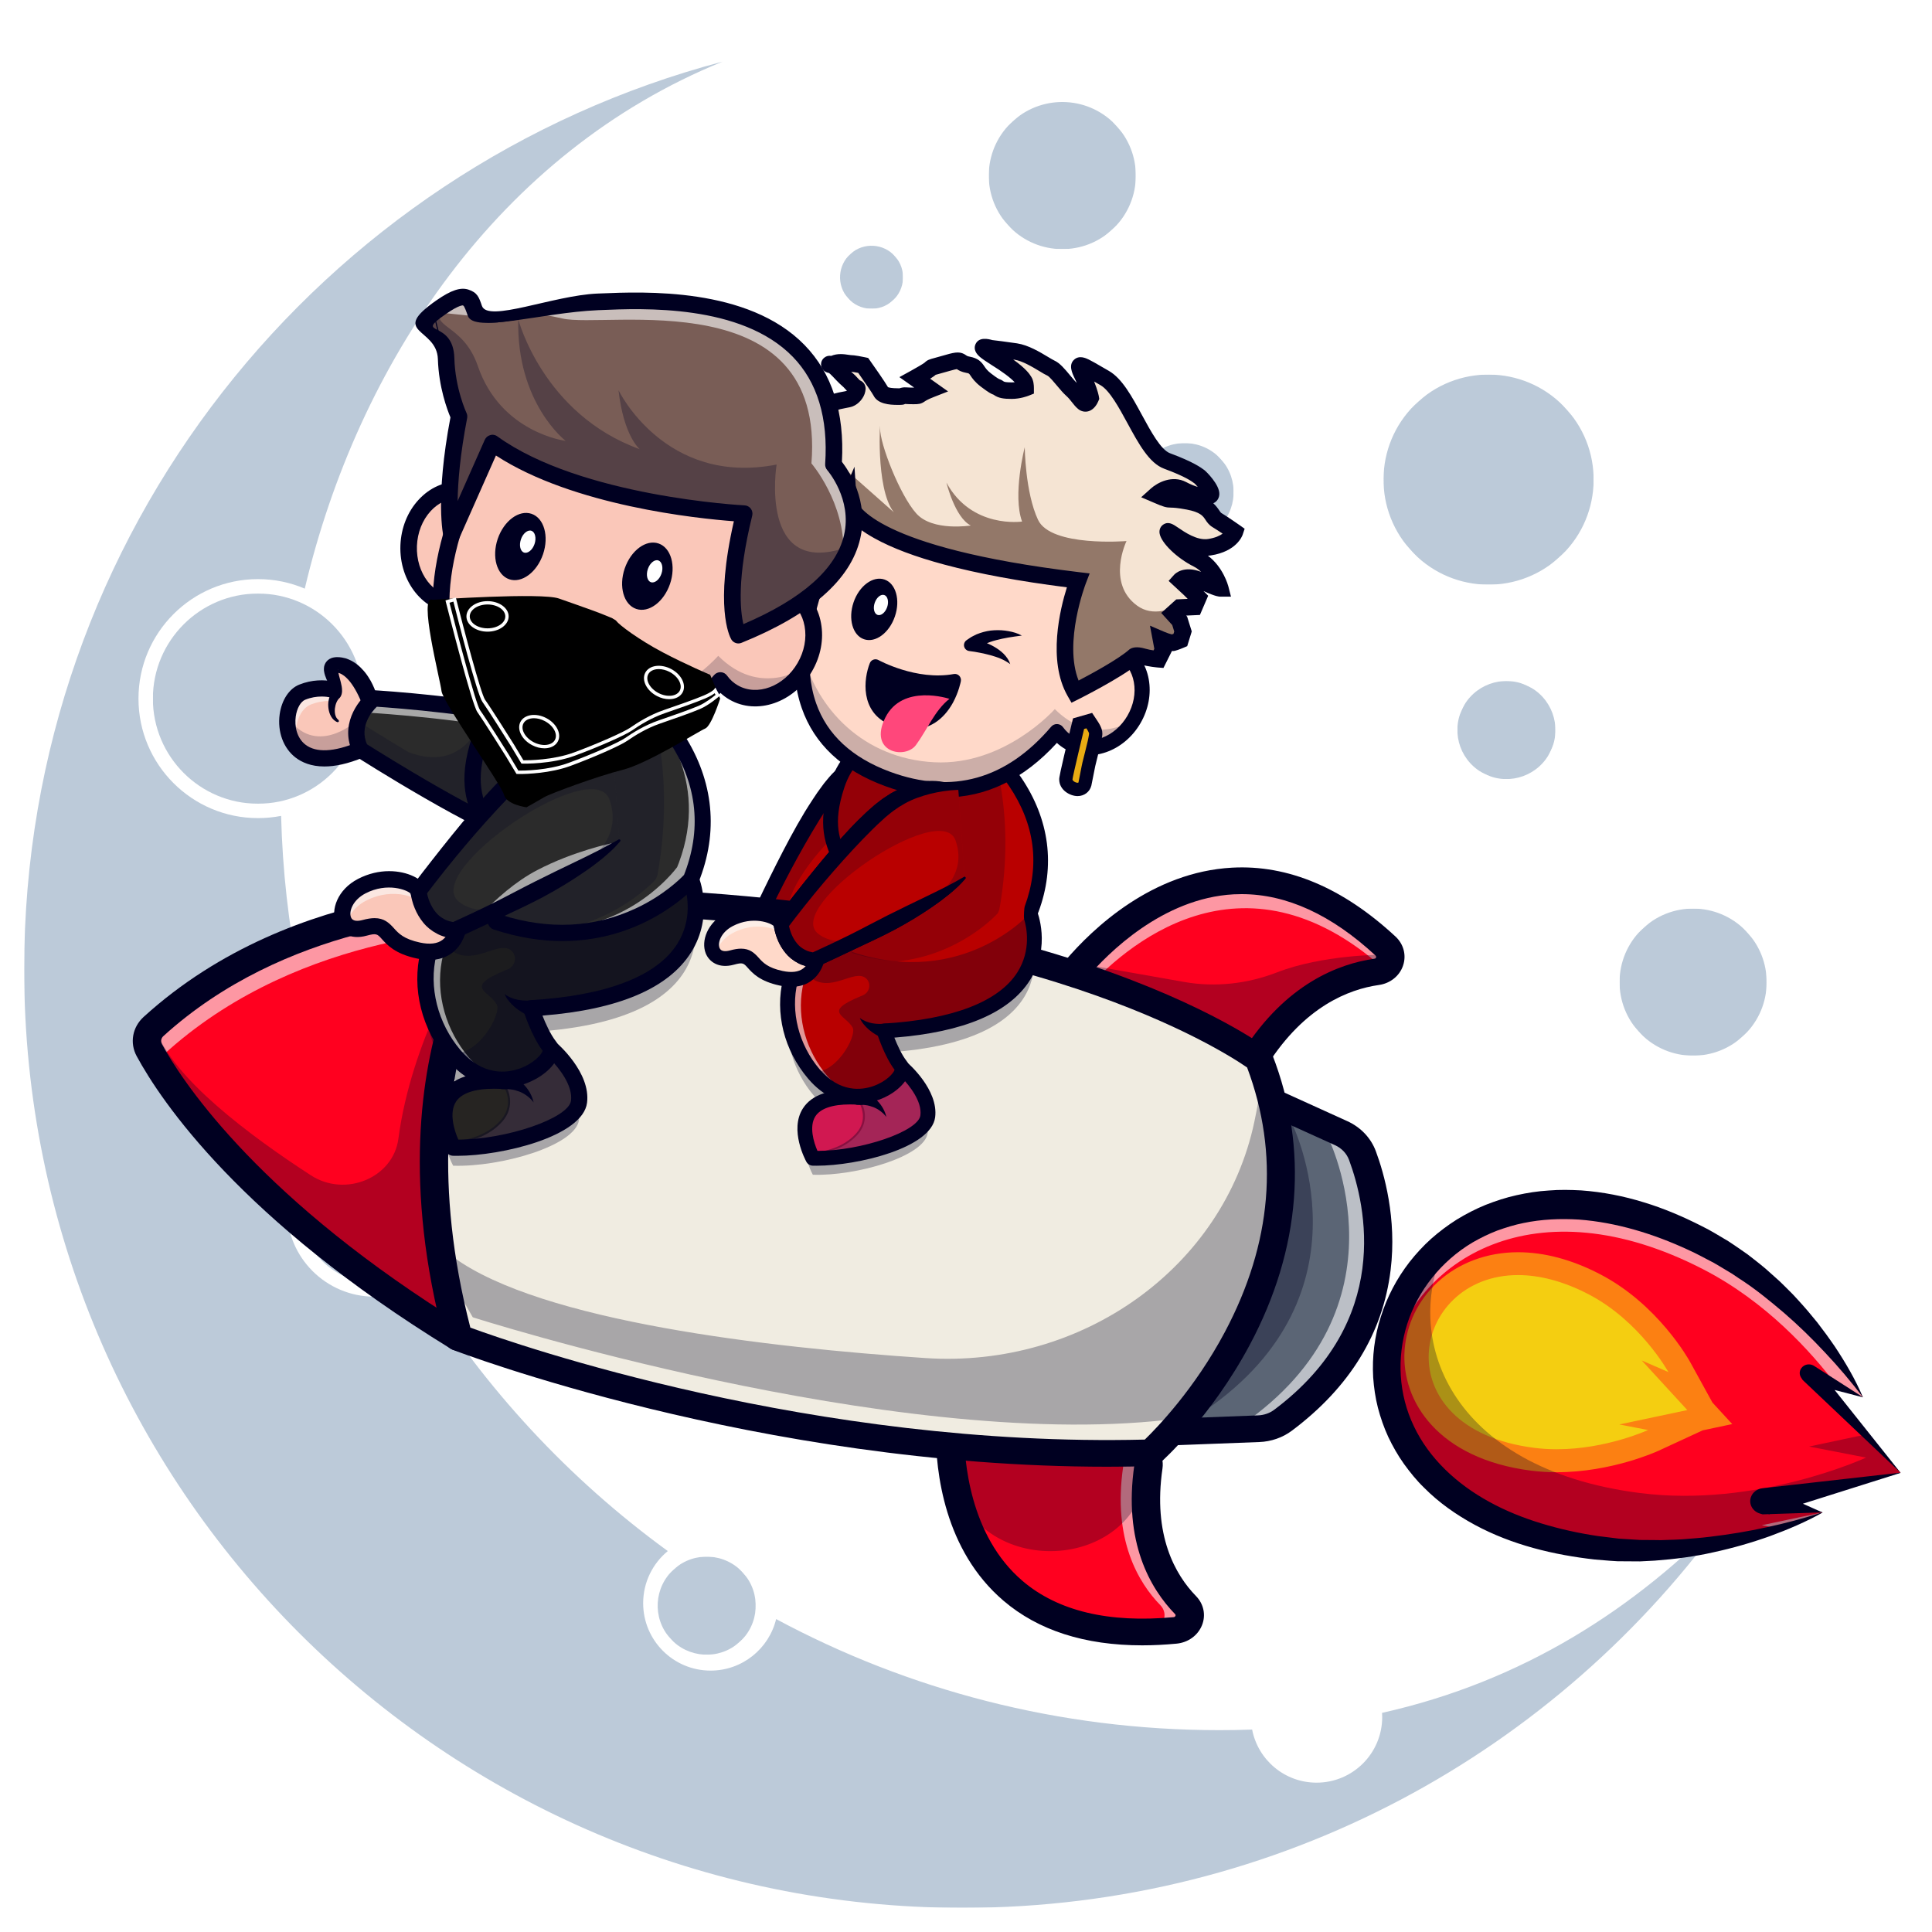 <?xml version="1.0" encoding="utf-8"?>
<!-- Generator: Adobe Illustrator 22.0.1, SVG Export Plug-In . SVG Version: 6.00 Build 0)  -->
<svg version="1.1" id="Layer_1" xmlns="http://www.w3.org/2000/svg" xmlns:xlink="http://www.w3.org/1999/xlink" x="0px" y="0px"
	 viewBox="0 0 4000 4000" style="enable-background:new 0 0 4000 4000;" xml:space="preserve">
<style type="text/css">
	.st0{fill:#FFFFFF;}
	.st1{filter:url(#Adobe_OpacityMaskFilter);}
	.st2{fill:url(#SVGID_2_);}
	.st3{mask:url(#SVGID_1_);fill-rule:evenodd;clip-rule:evenodd;fill:#BCCAD9;}
	.st4{filter:url(#Adobe_OpacityMaskFilter_1_);}
	.st5{fill:url(#SVGID_4_);}
	.st6{mask:url(#SVGID_3_);fill-rule:evenodd;clip-rule:evenodd;fill:#BCCAD9;}
	.st7{filter:url(#Adobe_OpacityMaskFilter_2_);}
	.st8{fill:url(#SVGID_6_);}
	.st9{mask:url(#SVGID_5_);fill-rule:evenodd;clip-rule:evenodd;fill:#BCCAD9;}
	.st10{filter:url(#Adobe_OpacityMaskFilter_3_);}
	.st11{fill:url(#SVGID_8_);}
	.st12{mask:url(#SVGID_7_);fill-rule:evenodd;clip-rule:evenodd;fill:#BCCAD9;}
	.st13{filter:url(#Adobe_OpacityMaskFilter_4_);}
	.st14{fill:url(#SVGID_10_);}
	.st15{mask:url(#SVGID_9_);fill-rule:evenodd;clip-rule:evenodd;fill:#BCCAD9;}
	.st16{filter:url(#Adobe_OpacityMaskFilter_5_);}
	.st17{fill:url(#SVGID_12_);}
	.st18{mask:url(#SVGID_11_);fill-rule:evenodd;clip-rule:evenodd;fill:#BCCAD9;}
	.st19{filter:url(#Adobe_OpacityMaskFilter_6_);}
	.st20{fill:url(#SVGID_14_);}
	.st21{mask:url(#SVGID_13_);fill-rule:evenodd;clip-rule:evenodd;fill:#BCCAD9;}
	.st22{filter:url(#Adobe_OpacityMaskFilter_7_);}
	.st23{fill:url(#SVGID_16_);}
	.st24{mask:url(#SVGID_15_);fill-rule:evenodd;clip-rule:evenodd;fill:#BCCAD9;}
	.st25{filter:url(#Adobe_OpacityMaskFilter_8_);}
	.st26{fill:url(#SVGID_18_);}
	.st27{mask:url(#SVGID_17_);fill-rule:evenodd;clip-rule:evenodd;fill:#BCCAD9;}
	.st28{filter:url(#Adobe_OpacityMaskFilter_9_);}
	.st29{fill:url(#SVGID_20_);}
	.st30{mask:url(#SVGID_19_);fill-rule:evenodd;clip-rule:evenodd;fill:#BCCAD9;}
	.st31{filter:url(#Adobe_OpacityMaskFilter_10_);}
	.st32{fill:url(#SVGID_22_);}
	.st33{mask:url(#SVGID_21_);fill-rule:evenodd;clip-rule:evenodd;fill:#BCCAD9;}
	.st34{filter:url(#Adobe_OpacityMaskFilter_11_);}
	.st35{fill:url(#SVGID_24_);}
	.st36{mask:url(#SVGID_23_);fill-rule:evenodd;clip-rule:evenodd;fill:#BCCAD9;}
	.st37{filter:url(#Adobe_OpacityMaskFilter_12_);}
	.st38{fill:url(#SVGID_26_);}
	.st39{mask:url(#SVGID_25_);fill-rule:evenodd;clip-rule:evenodd;fill:#BCCAD9;}
	.st40{fill:#B90000;}
	.st41{fill:#000021;}
	.st42{opacity:0.2;}
	.st43{fill:#FF001F;}
	.st44{opacity:0.6;}
	.st45{fill:#FCFCFC;}
	.st46{opacity:0.3;}
	.st47{fill:#5B6575;}
	.st48{opacity:0.35;}
	.st49{fill:#F0ECE1;}
	.st50{fill:#F4CE11;}
	.st51{fill:#FC8012;}
	.st52{fill:#D11851;}
	.st53{fill:#503B60;}
	.st54{fill:#FFD9C9;}
	.st55{fill:#FF477B;}
	.st56{fill:#F5E4D3;}
	.st57{fill:#937869;}
	.st58{fill:#262422;}
	.st59{fill:#1C1C1E;}
	.st60{fill:#FAC7B9;}
	.st61{fill:#2B2B2B;}
	.st62{fill:#795D56;}
	.st63{fill:#E8AB13;}
</style>
<g>
	<g>
		<g>
			<circle class="st0" cx="2000" cy="2000" r="1950"/>
			<defs>
				<filter id="Adobe_OpacityMaskFilter" filterUnits="userSpaceOnUse" x="50" y="127.5" width="3528.3" height="3822.5">
					<feColorMatrix  type="matrix" values="1 0 0 0 0  0 1 0 0 0  0 0 1 0 0  0 0 0 1 0"/>
				</filter>
			</defs>
			<mask maskUnits="userSpaceOnUse" x="50" y="127.5" width="3528.3" height="3822.5" id="SVGID_1_">
				<g class="st1">
					
						<linearGradient id="SVGID_2_" gradientUnits="userSpaceOnUse" x1="-4216.784" y1="7187.307" x2="2991.372" y2="1531.082" gradientTransform="matrix(1 0 0 1 266.913 -625.543)">
						<stop  offset="0" style="stop-color:#FFFFFF"/>
						<stop  offset="1" style="stop-color:#000000"/>
					</linearGradient>
					<rect x="50" y="127.5" class="st2" width="3528.3" height="3822.5"/>
				</g>
			</mask>
			<path class="st3" d="M2524.7,3582.1c-332,0-644.5-83.2-917.8-230c-14.8,61.2-70,106.7-135.7,106.7
				c-77.1,0-139.6-62.5-139.6-139.6c0-43.5,19.9-82.3,51-107.9c-204.8-149-379.4-337.1-512.8-553.3c-27.6,16.9-60,26.6-94.6,26.6
				c-100.1,0-181.2-81.1-181.2-181.2c0-77,48-142.7,115.7-169C632.4,2133.2,587.8,1916,582,1689.2c-15.5,3-31.5,4.6-47.9,4.6
				c-136.6,0-247.4-110.8-247.4-247.4c0-136.6,110.8-247.4,247.4-247.4c34.4,0,67.1,7,96.9,19.7
				c109.8-464.9,401.2-902.9,865.3-1091.2C663.8,347.2,50,1105.2,50,2006.6C50,3079.9,920.1,3950,1993.4,3950
				c654.1,0,1232.7-323.1,1584.9-818.4c-193.4,200.9-427.1,349.8-716.9,414.7c0.2,2.8,0.3,5.7,0.3,8.6
				c0,75.1-60.8,135.9-135.9,135.9c-66.2,0-121.3-47.3-133.4-109.9C2570.1,3581.7,2547.6,3582.1,2524.7,3582.1"/>
		</g>
		<g>
			<defs>
				<filter id="Adobe_OpacityMaskFilter_1_" filterUnits="userSpaceOnUse" x="316.6" y="1228.9" width="435.1" height="435.1">
					<feColorMatrix  type="matrix" values="1 0 0 0 0  0 1 0 0 0  0 0 1 0 0  0 0 0 1 0"/>
				</filter>
			</defs>
			<mask maskUnits="userSpaceOnUse" x="316.6" y="1228.9" width="435.1" height="435.1" id="SVGID_3_">
				<g class="st4">
					
						<linearGradient id="SVGID_4_" gradientUnits="userSpaceOnUse" x1="912.783" y1="1906.908" x2="6.582" y2="2204.109" gradientTransform="matrix(1 0 0 1 272.572 -674.079)">
						<stop  offset="0" style="stop-color:#FFFFFF"/>
						<stop  offset="1" style="stop-color:#000000"/>
					</linearGradient>
					<rect x="316.6" y="1228.9" class="st5" width="435.1" height="435.1"/>
				</g>
			</mask>
			<path class="st6" d="M534.1,1228.9c120.1,0,217.5,97.4,217.5,217.5c0,120.1-97.4,217.6-217.5,217.6
				c-120.1,0-217.6-97.4-217.6-217.6C316.6,1326.3,414,1228.9,534.1,1228.9"/>
			<defs>
				<filter id="Adobe_OpacityMaskFilter_2_" filterUnits="userSpaceOnUse" x="622.8" y="2351.1" width="304.5" height="304.6">
					<feColorMatrix  type="matrix" values="1 0 0 0 0  0 1 0 0 0  0 0 1 0 0  0 0 0 1 0"/>
				</filter>
			</defs>
			<mask maskUnits="userSpaceOnUse" x="622.8" y="2351.1" width="304.5" height="304.6" id="SVGID_5_">
				<g class="st7">
					
						<linearGradient id="SVGID_6_" gradientUnits="userSpaceOnUse" x1="871.319" y1="2917.392" x2="368.293" y2="3237.671" gradientTransform="matrix(1 0 0 1 279.075 -653.025)">
						<stop  offset="0" style="stop-color:#FFFFFF"/>
						<stop  offset="1" style="stop-color:#000000"/>
					</linearGradient>
					<rect x="622.8" y="2351" class="st8" width="304.5" height="304.6"/>
				</g>
			</mask>
			<path class="st9" d="M775.1,2351.1c84.1,0,152.3,68.2,152.3,152.3c0,84.1-68.2,152.3-152.3,152.3c-84.1,0-152.3-68.2-152.3-152.3
				C622.8,2419.2,691,2351.1,775.1,2351.1"/>
			<defs>
				<filter id="Adobe_OpacityMaskFilter_3_" filterUnits="userSpaceOnUse" x="1144.9" y="2543.2" width="130.5" height="130.5">
					<feColorMatrix  type="matrix" values="1 0 0 0 0  0 1 0 0 0  0 0 1 0 0  0 0 0 1 0"/>
				</filter>
			</defs>
			<mask maskUnits="userSpaceOnUse" x="1144.9" y="2543.2" width="130.5" height="130.5" id="SVGID_7_">
				<g class="st10">
					
						<linearGradient id="SVGID_8_" gradientUnits="userSpaceOnUse" x1="1050.763" y1="3154.853" x2="869.899" y2="3301.805" gradientTransform="matrix(1 0 0 1 290.159 -652.64)">
						<stop  offset="0" style="stop-color:#FFFFFF"/>
						<stop  offset="1" style="stop-color:#000000"/>
					</linearGradient>
					<rect x="1144.9" y="2543.2" class="st11" width="130.5" height="130.5"/>
				</g>
			</mask>
			<path class="st12" d="M1210.1,2543.2c36,0,65.3,29.2,65.3,65.3c0,36-29.2,65.3-65.3,65.3c-36,0-65.3-29.2-65.3-65.3
				C1144.9,2572.4,1174.1,2543.2,1210.1,2543.2"/>
			<defs>
				<filter id="Adobe_OpacityMaskFilter_4_" filterUnits="userSpaceOnUse" x="919.9" y="1743.8" width="203" height="203.1">
					<feColorMatrix  type="matrix" values="1 0 0 0 0  0 1 0 0 0  0 0 1 0 0  0 0 0 1 0"/>
				</filter>
			</defs>
			<mask maskUnits="userSpaceOnUse" x="919.9" y="1743.8" width="203" height="203.1" id="SVGID_9_">
				<g class="st13">
					
						<linearGradient id="SVGID_10_" gradientUnits="userSpaceOnUse" x1="986.391" y1="2353.814" x2="651.038" y2="2567.648" gradientTransform="matrix(1 0 0 1 285.383 -668.072)">
						<stop  offset="0" style="stop-color:#FFFFFF"/>
						<stop  offset="1" style="stop-color:#000000"/>
					</linearGradient>
					<rect x="919.9" y="1743.8" class="st14" width="203" height="203.1"/>
				</g>
			</mask>
			<path class="st15" d="M1021.5,1743.8c56.1,0,101.5,45.4,101.5,101.5c0,56.1-45.4,101.5-101.5,101.5
				c-56.1,0-101.5-45.5-101.5-101.5C919.9,1789.3,965.4,1743.8,1021.5,1743.8"/>
		</g>
		<g>
			<defs>
				<filter id="Adobe_OpacityMaskFilter_5_" filterUnits="userSpaceOnUse" x="2864.3" y="775.4" width="435.1" height="435.1">
					<feColorMatrix  type="matrix" values="1 0 0 0 0  0 1 0 0 0  0 0 1 0 0  0 0 0 1 0"/>
				</filter>
			</defs>
			<mask maskUnits="userSpaceOnUse" x="2864.3" y="775.4" width="435.1" height="435.1" id="SVGID_11_">
				<g class="st16">
					
						<linearGradient id="SVGID_12_" gradientUnits="userSpaceOnUse" x1="2045.527" y1="2831.407" x2="1139.326" y2="3128.607" gradientTransform="matrix(-0.747 0.665 -0.665 -0.747 6147.477 2341.381)">
						<stop  offset="0" style="stop-color:#FFFFFF"/>
						<stop  offset="1" style="stop-color:#000000"/>
					</linearGradient>
					<polygon class="st17" points="3099.8,685.9 2774.7,975 3063.9,1300.1 3389,1010.9 					"/>
				</g>
			</mask>
			<path class="st18" d="M3226.5,1155.5c-89.8,79.9-227.3,71.8-307.1-17.9c-79.9-89.8-71.8-227.3,17.9-307.1
				c89.8-79.9,227.3-71.8,307.1,18C3324.3,938.2,3316.3,1075.7,3226.5,1155.5"/>
			<defs>
				<filter id="Adobe_OpacityMaskFilter_6_" filterUnits="userSpaceOnUse" x="2047.1" y="211.2" width="304.6" height="304.6">
					<feColorMatrix  type="matrix" values="1 0 0 0 0  0 1 0 0 0  0 0 1 0 0  0 0 0 1 0"/>
				</filter>
			</defs>
			<mask maskUnits="userSpaceOnUse" x="2047.1" y="211.2" width="304.6" height="304.6" id="SVGID_13_">
				<g class="st19">
					
						<linearGradient id="SVGID_14_" gradientUnits="userSpaceOnUse" x1="2004.064" y1="3841.891" x2="1501.037" y2="4162.17" gradientTransform="matrix(-0.747 0.665 -0.665 -0.747 6128.626 2329.972)">
						<stop  offset="0" style="stop-color:#FFFFFF"/>
						<stop  offset="1" style="stop-color:#000000"/>
					</linearGradient>
					<polygon class="st20" points="2211.9,148.5 1984.4,350.9 2186.8,578.5 2414.3,376.1 					"/>
				</g>
			</mask>
			<path class="st21" d="M2300.6,477.3c-62.8,55.9-159.1,50.3-215-12.6c-55.9-62.8-50.3-159.1,12.6-215
				c62.8-55.9,159.1-50.3,215,12.6C2369,325.1,2363.4,421.4,2300.6,477.3"/>
			<defs>
				<filter id="Adobe_OpacityMaskFilter_7_" filterUnits="userSpaceOnUse" x="1739.2" y="508.8" width="130.5" height="130.5">
					<feColorMatrix  type="matrix" values="1 0 0 0 0  0 1 0 0 0  0 0 1 0 0  0 0 0 1 0"/>
				</filter>
			</defs>
			<mask maskUnits="userSpaceOnUse" x="1739.2" y="508.8" width="130.5" height="130.5" id="SVGID_15_">
				<g class="st22">
					
						<linearGradient id="SVGID_16_" gradientUnits="userSpaceOnUse" x1="2183.507" y1="4079.352" x2="2002.643" y2="4226.304" gradientTransform="matrix(-0.747 0.665 -0.665 -0.747 6120.088 2337.051)">
						<stop  offset="0" style="stop-color:#FFFFFF"/>
						<stop  offset="1" style="stop-color:#000000"/>
					</linearGradient>
					<polygon class="st23" points="1809.8,481.9 1712.3,568.7 1799,666.2 1896.6,579.5 					"/>
				</g>
			</mask>
			<path class="st24" d="M1847.8,622.8c-26.9,23.9-68.2,21.5-92.1-5.4c-24-26.9-21.5-68.2,5.4-92.1c26.9-24,68.2-21.5,92.1,5.4
				C1877.1,557.6,1874.7,598.9,1847.8,622.8"/>
			<defs>
				<filter id="Adobe_OpacityMaskFilter_8_" filterUnits="userSpaceOnUse" x="2351.1" y="917.3" width="203.1" height="203.1">
					<feColorMatrix  type="matrix" values="1 0 0 0 0  0 1 0 0 0  0 0 1 0 0  0 0 0 1 0"/>
				</filter>
			</defs>
			<mask maskUnits="userSpaceOnUse" x="2351.1" y="917.3" width="203.1" height="203.1" id="SVGID_17_">
				<g class="st25">
					
						<linearGradient id="SVGID_18_" gradientUnits="userSpaceOnUse" x1="2119.135" y1="3278.313" x2="1783.783" y2="3492.147" gradientTransform="matrix(-0.747 0.665 -0.665 -0.747 6133.914 2345.408)">
						<stop  offset="0" style="stop-color:#FFFFFF"/>
						<stop  offset="1" style="stop-color:#000000"/>
					</linearGradient>
					<polygon class="st26" points="2461,875.5 2309.3,1010.5 2444.2,1162.2 2595.9,1027.2 					"/>
				</g>
			</mask>
			<path class="st27" d="M2520.1,1094.7c-41.9,37.3-106.1,33.5-143.3-8.4c-37.3-41.9-33.5-106.1,8.4-143.3
				c41.9-37.3,106.1-33.5,143.3,8.4C2565.7,993.3,2562,1057.4,2520.1,1094.7"/>
		</g>
		<defs>
			<filter id="Adobe_OpacityMaskFilter_9_" filterUnits="userSpaceOnUse" x="3353.1" y="1881.1" width="304.6" height="304.6">
				<feColorMatrix  type="matrix" values="1 0 0 0 0  0 1 0 0 0  0 0 1 0 0  0 0 0 1 0"/>
			</filter>
		</defs>
		<mask maskUnits="userSpaceOnUse" x="3353.1" y="1881.1" width="304.6" height="304.6" id="SVGID_19_">
			<g class="st28">
				
					<linearGradient id="SVGID_20_" gradientUnits="userSpaceOnUse" x1="2138.164" y1="1726.122" x2="1635.137" y2="2046.401" gradientTransform="matrix(-0.747 0.665 -0.665 -0.747 6128.626 2329.972)">
					<stop  offset="0" style="stop-color:#FFFFFF"/>
					<stop  offset="1" style="stop-color:#000000"/>
				</linearGradient>
				<polygon class="st29" points="3518,1818.4 3290.4,2020.9 3492.8,2248.4 3720.4,2046 				"/>
			</g>
		</mask>
		<path class="st30" d="M3606.6,2147.2c-62.8,55.9-159.1,50.3-215-12.6c-55.9-62.8-50.3-159.1,12.6-215
			c62.8-55.9,159.1-50.3,215,12.6C3675.1,1995.1,3669.5,2091.3,3606.6,2147.2"/>
		<defs>
			<filter id="Adobe_OpacityMaskFilter_10_" filterUnits="userSpaceOnUse" x="974.2" y="1205.9" width="130.6" height="130.6">
				<feColorMatrix  type="matrix" values="1 0 0 0 0  0 1 0 0 0  0 0 1 0 0  0 0 0 1 0"/>
			</filter>
		</defs>
		<mask maskUnits="userSpaceOnUse" x="974.2" y="1205.9" width="130.6" height="130.6" id="SVGID_21_">
			<g class="st31">
				
					<linearGradient id="SVGID_22_" gradientUnits="userSpaceOnUse" x1="669" y1="2342.123" x2="488.136" y2="2489.075" gradientTransform="matrix(0.907 0.421 -0.421 0.907 1582.329 -1176.187)">
					<stop  offset="0" style="stop-color:#FFFFFF"/>
					<stop  offset="1" style="stop-color:#000000"/>
				</linearGradient>
				<polygon class="st32" points="952.8,1302.9 1071.1,1357.8 1126.1,1239.5 1007.7,1184.5 				"/>
			</g>
		</mask>
		<path class="st33" d="M1066.9,1212c32.7,15.2,46.9,54,31.7,86.7c-15.2,32.7-54,46.9-86.7,31.7c-32.7-15.2-46.9-54-31.7-86.7
			C995.4,1211,1034.2,1196.8,1066.9,1212"/>
		<defs>
			<filter id="Adobe_OpacityMaskFilter_11_" filterUnits="userSpaceOnUse" x="3017.3" y="1409.9" width="203.1" height="203.1">
				<feColorMatrix  type="matrix" values="1 0 0 0 0  0 1 0 0 0  0 0 1 0 0  0 0 0 1 0"/>
			</filter>
		</defs>
		<mask maskUnits="userSpaceOnUse" x="3017.3" y="1409.9" width="203.1" height="203.1" id="SVGID_23_">
			<g class="st34">
				
					<linearGradient id="SVGID_24_" gradientUnits="userSpaceOnUse" x1="2780.53" y1="1646.514" x2="2445.177" y2="1860.348" gradientTransform="matrix(0.907 0.421 -0.421 0.907 1584.496 -1192.195)">
					<stop  offset="0" style="stop-color:#FFFFFF"/>
					<stop  offset="1" style="stop-color:#000000"/>
				</linearGradient>
				<polygon class="st35" points="2984,1560.8 3168.2,1646.3 3253.7,1462.2 3069.5,1376.6 				"/>
			</g>
		</mask>
		<path class="st36" d="M3161.6,1419.4c50.9,23.6,72.9,84,49.3,134.8c-23.6,50.9-84,73-134.8,49.3c-50.9-23.6-72.9-84-49.3-134.8
			C3050.4,1417.9,3110.7,1395.8,3161.6,1419.4"/>
		<defs>
			<filter id="Adobe_OpacityMaskFilter_12_" filterUnits="userSpaceOnUse" x="1361.6" y="3222.8" width="203.1" height="203.1">
				<feColorMatrix  type="matrix" values="1 0 0 0 0  0 1 0 0 0  0 0 1 0 0  0 0 0 1 0"/>
			</filter>
		</defs>
		<mask maskUnits="userSpaceOnUse" x="1361.6" y="3222.8" width="203.1" height="203.1" id="SVGID_25_">
			<g class="st37">
				
					<linearGradient id="SVGID_26_" gradientUnits="userSpaceOnUse" x1="4390.805" y1="2213.397" x2="4055.453" y2="2427.231" gradientTransform="matrix(-0.747 0.665 -0.665 -0.747 6133.914 2345.408)">
					<stop  offset="0" style="stop-color:#FFFFFF"/>
					<stop  offset="1" style="stop-color:#000000"/>
				</linearGradient>
				<polygon class="st38" points="1471.5,3181 1319.8,3316 1454.7,3467.7 1606.4,3332.8 				"/>
			</g>
		</mask>
		<path class="st39" d="M1530.6,3400.2c-41.9,37.3-106.1,33.5-143.3-8.4c-37.3-41.9-33.5-106.1,8.4-143.3
			c41.9-37.3,106.1-33.5,143.3,8.4C1576.2,3298.8,1572.5,3363,1530.6,3400.2"/>
	</g>
	<g>
		<g>
			<g>
				<path class="st40" d="M1869.3,1552.2c0,0-81.3-10.3-149.3,79.4c-68.1,89.7-152,274.4-152,274.4s20.8,65.3,82.3,58.8
					c0,0,216.2-159.9,271-233.9"/>
			</g>
		</g>
		<g>
			<g>
				<path class="st41" d="M1869,1554.6c-19.9,5.1-37.9,12.1-54.8,20.3c-16.8,8.5-32.8,18.1-47,30.5c-3.4,3.2-7,6.3-10.4,9.6
					c-3.2,3.5-6.5,6.9-9.7,10.4c-3.3,3.4-6,7.4-9.1,11l-4.5,5.6l-4.3,6.1c-11.6,15.8-22.3,32.9-33,49.9
					c-21.1,34.2-41.1,69.6-60.1,105.4c-19,35.8-37.1,72.4-54.1,109.1l0.7-11.1c0.4,1.1,1.2,3.2,1.9,4.9c0.8,1.8,1.6,3.6,2.5,5.3
					c1.8,3.5,3.8,6.9,6,10.1c4.4,6.4,9.6,12.1,15.3,16.6c5.7,4.7,12.1,7.7,18.8,9.6c6.7,2.2,14,2,21.4,1.7l-7.6,2.9
					c23.7-17.7,47.5-35.8,70.8-54.3c23.2-18.6,45.8-38,68.9-56.7c23.1-18.6,46.5-36.9,69.9-55.1c23.4-18.3,46.6-36.5,68.7-56.7
					l0.1-0.1c1-0.9,2.5-0.8,3.4,0.2c0.7,0.8,0.8,1.9,0.3,2.8c-3.8,6.6-7.5,13.4-11.9,19.7c-4.5,6.2-8.8,12.5-13.6,18.4
					c-4.8,5.9-9.6,11.8-14.6,17.6c-5,5.7-10.1,11.3-15.3,16.8c-20.8,22-42.8,42.7-65.7,62.2c-23,19.4-47.1,37.4-70.9,55.7
					c-23.8,18.3-47.5,36.6-71.7,54.6l-0.5,0.4c-2.1,1.6-4.6,2.4-7.1,2.6c-10.8,0.6-22,0.7-32.9-2.6c-10.8-3-21.2-8.1-29.6-15
					c-8.6-6.8-15.8-14.9-21.7-23.5c-3-4.3-5.6-8.8-8-13.4c-1.2-2.3-2.3-4.7-3.4-7.1c-1.1-2.5-2-4.6-3.1-7.9c-1.3-3.7-1-7.6,0.6-10.9
					l0.1-0.2c8.7-18.8,17.4-37.3,26.4-55.8c9-18.5,18-36.9,27.3-55.3c18.6-36.7,37.7-73.2,59.2-108.7l8.3-13.2
					c2.7-4.4,5.6-8.8,8.5-13.1l8.7-13c3-4.3,6.2-8.5,9.3-12.8l4.7-6.4l5.2-6.3c3.6-4.1,6.8-8.5,10.7-12.4l11.6-11.6
					c4.1-3.7,8.4-7.1,12.6-10.7c17.3-13.5,36.6-25.3,58-31.4c21.3-5.7,44.2-7.3,65.1,0.8c1.3,0.5,1.9,1.9,1.4,3.1
					c-0.3,0.8-0.9,1.3-1.6,1.5L1869,1554.6z"/>
			</g>
		</g>
		<g class="st42">
			<g>
				<path class="st41" d="M1647.7,1909.4c-83.2-40.6,190.4-329.3,238.8-250.7c48.4,78.5-35,143.9-35,143.9s0,0,0,0
					c29.9-26.9,55.4-52.3,69.8-71.7l-52-178.7c0,0-81.3-10.3-149.3,79.4c-68.1,89.7-152,274.4-152,274.4s20.8,65.3,82.3,58.8
					c0,0,35-25.9,80.3-61.6C1702.5,1916.6,1673.4,1921.9,1647.7,1909.4z"/>
			</g>
		</g>
	</g>
	<g>
		<g>
			<g>
				<g>
					<path class="st43" d="M1966.5,2960.4c-0.2,116.8,36.1,455.5,466.5,415.1c27.2-2.6,40.1-33.3,21.6-52.2
						c-45.2-46.4-99.1-135.5-77-286.8c2.4-16.3-8.8-31.6-25.8-35.2l-344.7-71.5C1986.3,2925.5,1966.6,2940.4,1966.5,2960.4z"/>
				</g>
			</g>
		</g>
		<g class="st44">
			<g>
				<g>
					<path class="st45" d="M2454.6,3323.3c-45.2-46.4-99.1-135.5-77-286.8c2.4-16.3-8.8-31.6-25.8-35.2l-344.7-71.5
						c-9.8-2-19.4,0.2-26.8,5.3l319.3,66.3c17.1,3.5,28.2,18.9,25.8,35.2c-22.1,151.2,31.7,240.3,77,286.8
						c18.5,19,5.6,49.7-21.6,52.2c-14.5,1.4-28.5,2.3-42.1,2.8c29.1,1.2,60.5,0.4,94.3-2.8C2460.2,3373,2473.1,3342.3,2454.6,3323.3
						z"/>
				</g>
			</g>
		</g>
		<g class="st46">
			<g>
				<g>
					<path class="st41" d="M1966.5,2960.4c0,22,1.2,51.8,6.2,85.5c32.5,222,374.6,220.2,404-2.2c0.3-2.5,0.7-5.1,1.1-7.7
						c2.4-16.1-9.1-31.2-26-34.7l-344.7-71.5C1986.3,2925.5,1966.6,2940.4,1966.5,2960.4z"/>
				</g>
			</g>
		</g>
		<g>
			<g>
				<g>
					<path class="st41" d="M2364.8,3406.5c-118.8,0-215.2-30.9-287.1-92.3c-122.5-104.5-140.6-266.5-140.4-353.8l0,0
						c0-17.9,8.6-34.7,23.4-45.9c14.9-11.2,34.1-15.5,52.8-11.6l344.7,71.5c31.7,6.6,53,35.5,48.6,65.9
						c-20.3,138.7,26.6,220.3,69.5,264.3c16,16.4,20.7,39.6,12.2,60.5c-8.6,21.1-28.7,35.6-52.6,37.9
						C2411.4,3405.3,2387.7,3406.5,2364.8,3406.5z M1995.9,2960.4c-0.1,62.9,11.5,219.2,121.2,312.8c73,62.3,178.4,87.5,313,74.9
						c0.6-0.1,2.6-0.2,3.5-2.6c0.8-2-0.2-3-0.6-3.5c-51.4-52.8-107.8-149.2-84.4-309.2c0.3-2.1-1-4-3.1-4.4l-344.7-71.5
						c-1.3-0.3-2.4,0-3.4,0.7C1996.4,2958.3,1995.9,2959.3,1995.9,2960.4L1995.9,2960.4z"/>
				</g>
			</g>
		</g>
		<g>
			<g>
				<g>
					<path class="st43" d="M2228.4,2006.2c77.8-91,331.9-333.3,640-47.6c19.5,18.1,9,49.6-18,53.4c-66.2,9.4-167.5,46.9-251.2,177.7
						c-9,14.1-27.9,19.4-43.6,12.1l-316.1-148C2220.5,2045,2215.1,2021.8,2228.4,2006.2z"/>
				</g>
			</g>
		</g>
		<g class="st44">
			<g>
				<g>
					<path class="st45" d="M2239.6,2054l2.9,1.4c83.7-94.8,327.8-313,623.1-49.4c14.9-10.9,18-33.2,2.8-47.3
						c-308.1-285.7-562.3-43.4-640,47.6C2215.1,2021.8,2220.6,2045,2239.6,2054z"/>
				</g>
			</g>
		</g>
		<g>
			<g>
				<g>
					<path class="st41" d="M2570.2,2232.7c-9.3,0-18.8-2-27.6-6.1l-316.1-148c-17.1-8-29.3-22.7-33.3-40.2
						c-4.1-17.5,0.4-35.6,12.4-49.6l0,0c58.1-68,180.2-183.4,345.3-192.4c115.8-6.3,229.4,41.6,338.2,142.5
						c17.1,15.8,23.1,39,15.7,60.5c-7.3,21.3-26.5,36.6-49.9,39.9c-62.8,8.9-153.7,44.7-230.4,164.7
						C2612.7,2222.4,2591.7,2232.7,2570.2,2232.7z M2570.7,1851.2c-5.5,0-11,0.2-16.5,0.4c-147.7,8-261.1,122.9-303,171.9l0,0
						c-0.8,0.9-1,2-0.8,3.1c0.3,1.2,1,2.1,2.2,2.6l316.1,148c1.9,0.9,4.2,0.2,5.4-1.6c88.5-138.3,196.7-180.1,272-190.8
						c0.7-0.1,2.1-0.3,2.8-2.3c0.8-2.4-0.6-3.7-1-4.1C2756.8,1893.9,2663.7,1851.2,2570.7,1851.2z M2228.4,2006.2L2228.4,2006.2
						L2228.4,2006.2z"/>
				</g>
			</g>
		</g>
		<g>
			<g>
				<g>
					<g>
						<path class="st47" d="M2633.3,2277.3l179.9,85.3c0,0,175,350.7-179.9,594.2l-209.1,8.7L2633.3,2277.3z"/>
					</g>
				</g>
				<g>
					<g>
						<path class="st41" d="M2419.2,2969.3l1.4-4.7l210.3-692.3l185.1,87.8l0.6,1.1c0.4,0.9,44.1,89.8,43.5,207.3
							c-0.6,108.6-40,264.6-224.6,391.3l-0.9,0.6L2419.2,2969.3z M2635.7,2282.4l-206.4,679.4l202.7-8.4
							c181.3-124.8,220.1-278.2,220.6-385c0.6-109-37.3-192.7-42.3-203.2L2635.7,2282.4z"/>
					</g>
				</g>
			</g>
		</g>
		<g class="st44">
			<g>
				<g>
					<path class="st45" d="M2802.5,2362.7l-179.9-85.3l-4.9,16.1l132.4,62.8c0,0,175,350.7-179.9,594.2l-154,6.4l-2.6,8.7l209.1-8.7
						C2977.5,2713.4,2802.5,2362.7,2802.5,2362.7z"/>
				</g>
			</g>
		</g>
		<g class="st48">
			<g>
				<g>
					<path class="st41" d="M2495,2240.9l179.9,85.3c0,0,175,350.7-179.9,594.2l-209.1,8.7L2495,2240.9z"/>
				</g>
			</g>
		</g>
		<g>
			<g>
				<g>
					<path class="st41" d="M2405.8,2993.2c-8.8,0-17.2-3.8-22.8-10.3c-5.8-6.8-7.9-15.8-5.6-24.2l191.2-701
						c2.2-8,8.1-14.7,16.1-18.2c8-3.5,17.2-3.4,25.1,0.2l179.6,81.5c27.9,12.7,48.9,34.8,59.1,62.2c17.1,45.9,43.8,139,30.6,246.3
						c-16.1,131.1-85,243-204.7,332.6c-18.9,14.1-42.7,22.4-67.2,23.3l-200.1,7.6C2406.6,2993.2,2406.2,2993.2,2405.8,2993.2z
						 M2616.5,2304.1L2444,2936.5l160.7-6.1c12.1-0.5,23.9-4.5,33.1-11.4c245.4-183.7,190.3-423,155.3-517.4
						c-5-13.5-15.4-24.4-29.2-30.7L2616.5,2304.1z"/>
				</g>
			</g>
		</g>
		<g>
			<g>
				<path class="st43" d="M295.3,2146.4c0,0,120.9,295.6,653.5,622.7l115.6-903.8C1064.5,1865.4,606.8,1841.7,295.3,2146.4z"/>
			</g>
		</g>
		<g class="st44">
			<g>
				<g>
					<path class="st45" d="M1065.7,1921.6l6.3-49.2c0,0-457.6-23.6-769.1,281.1c0,0,6.3,15.3,22.2,42.8
						C596.1,1937.2,972.9,1921.4,1065.7,1921.6z"/>
				</g>
			</g>
		</g>
		<g>
			<g>
				<path class="st41" d="M948.9,2796.7c-5.6,0-11.2-1.5-16-4.5c-434.9-267.1-599.4-512.4-649.9-605.5c0,0,0,0,0,0
					c-14.8-27.3-9-60.1,14.5-81.4c316.1-287.5,750.3-268.5,768.7-267.6c8.1,0.4,15.7,4,20.9,9.8c5.2,5.9,7.6,13.5,6.7,21.1
					L978,2772.4c-1.2,9.5-7.5,17.7-16.7,21.7C957.3,2795.9,953.1,2796.7,948.9,2796.7z M335.2,2161.7
					c36.6,67.4,185.1,302.1,590.2,559.7l106-828.6c-103.8,1.6-443.1,24.9-693.2,252.4C333.5,2149.4,332.3,2156.2,335.2,2161.7
					L335.2,2161.7z"/>
			</g>
		</g>
		<g>
			<g>
				<path class="st49" d="M1064.5,1865.4c0,0-277.5,295.6-115.6,903.8c0,0,669.1,260.5,1433.8,238.7c0,0,401.6-357.4,224-814.7
					C2606.6,2193.1,2156.1,1849.6,1064.5,1865.4z"/>
			</g>
		</g>
		<g>
			<g>
				<g>
					<path class="st41" d="M2292.2,3036.7c-724.1,0-1348.1-239.5-1354.6-242c-8.6-3.3-15-10.3-17.2-18.8
						c-85.3-320.3-48.4-554.6-2.5-694.8c50.4-153.8,121.6-230.8,124.6-234c5.5-5.8,13.3-9.2,21.5-9.3
						c568.5-8.2,961.2,82.2,1190.8,159.6c250.9,84.5,365.5,170.7,370.3,174.3c4.1,3.1,7.3,7.3,9.1,12
						c75.5,194.3,59.3,402.1-46.7,600.7c-79.6,149.1-180.4,239.7-184.7,243.5c-5.2,4.7-12.1,7.3-19.3,7.5
						C2353,3036.3,2322.5,3036.7,2292.2,3036.7z M973.8,2748.7c98.3,35.9,711,248.7,1396.4,231.8c24.5-23.8,103.1-104.6,165.7-222.6
						c97.8-184.2,113.3-368.5,46.1-547.8c-26.6-18.4-139.5-91.4-350.7-162.1c-222.7-74.5-602.7-161.7-1152.4-155.2
						c-18.9,23.7-68.8,93.2-105.9,207.9C930.6,2231.6,896.9,2449.7,973.8,2748.7z"/>
				</g>
			</g>
		</g>
		<g>
			<g>
				<path class="st43" d="M3305.2,3204.5c242.4,30.9,468-73.4,468-73.4l-118-22.9l279.6-59.2l-187.4-204.1l109.4,47.6
					c0,0-115.5-210.1-329.9-320.9C2867.2,2230.8,2559.5,3109.5,3305.2,3204.5z"/>
			</g>
		</g>
		<g class="st44">
			<g>
				<g>
					<path class="st45" d="M3647.7,3157.8l34.8,6.8c54.3-16.9,88.2-32.3,90.5-33.3L3647.7,3157.8z"/>
				</g>
			</g>
		</g>
		<g class="st44">
			<g>
				<g>
					<path class="st45" d="M3526.8,2628.2c129.4,66.8,222.6,169.7,276.3,240.9l53.7,23.4c0,0-53.5-97.3-155.3-194.4
						c-46.3-43.2-102.2-85.9-167.1-119.4c-376.8-194.7-638.7,8.6-655.1,236.4C2927.1,2609.1,3177.7,2447.8,3526.8,2628.2z"/>
				</g>
			</g>
		</g>
		<g>
			<g>
				<g>
					<path class="st50" d="M3223.1,3024.4c-17,0-33.8-1-49.9-3.1c-175.3-22.3-246.8-128.9-240-224.6
						c6.3-87.5,81.9-180.5,209.8-180.5c50.1,0,103,14.2,157.3,42.3c113.3,58.6,173.8,166.8,176.3,171.4l33.7,61.4l-15.8-6.9
						l45.5,49.6l-67.9,14.4l17.1,3.3l-65.9,30.5C3419.5,2983.9,3330.6,3024.4,3223.1,3024.4z"/>
				</g>
			</g>
			<g>
				<g>
					<path class="st51" d="M3142.9,2639.9c42.8,0,91.7,11.7,145.2,39.3c107.9,55.8,166.1,161.5,166.1,161.5l-55.1-24l94.3,102.7
						l-140.7,29.8l59.4,11.5c0,0-86.2,39.8-189,39.8c-15.2,0-30.8-0.9-46.6-2.9C2861.6,2957.7,2919.9,2639.9,3142.9,2639.9
						 M3142.9,2592.6c-63.9,0-123,22-166.2,61.8c-40.4,37.3-64.8,87.2-68.6,140.7c-7.6,106.7,70.3,225.3,261.7,249.7
						c17.2,2.2,35.2,3.3,53.3,3.3c113.3,0,207.3-42.9,211.2-44.7l90.9-42l61.2-13l-41-44.6l-46.6-84.7
						c-2.7-4.8-66.6-119.3-186.6-181.3C3254.3,2607.8,3197.3,2592.6,3142.9,2592.6L3142.9,2592.6z"/>
				</g>
			</g>
		</g>
		<g class="st46">
			<g>
				<path class="st41" d="M2860,1976.7c0,0-122,0-215.5,36.3c-61,23.7-127.6,31.5-192.5,20.1l-214-37.8l37.8,38.8l234.3,80.8
					l81.1,54l54.3-18.6c0,0,24.2-77.9,128.7-116.8l85.7-19l-3.6-16.5L2860,1976.7z"/>
			</g>
		</g>
		<g>
			<g class="st46">
				<g>
					<path class="st41" d="M931,2643.5l47.8,83.8c0,0,865.8,276.9,1437.2,212.4c0,0,92.9-80.3,166-246.2
						c43.3-121.2,66.4-274.6,29.6-454.9c0,0-3.9,33.2-14.6,83.9c-63.6,301.2-355.8,511-681.3,489.2
						c-326.4-21.8-794.4-75.8-976.4-208.4L931,2643.5z"/>
				</g>
			</g>
		</g>
		<g class="st46">
			<g>
				<path class="st41" d="M963.2,1976.7c0,0-111.4,176.7-138.4,381c-10.7,80.9-109.7,122-181.1,75.7
					c-129.1-83.7-284.5-201-320.2-299.5l1.5,62.3c0,0,269,401.1,610,549.3c0,0-132.1-442.4,44.2-741.9L963.2,1976.7z"/>
			</g>
		</g>
		<g>
			<g>
				<path class="st41" d="M3308.7,3180.3l28.6,3.5l14.3,1.8l14.5,0.9l29,1.8l29.1,0.2c4.9,0,9.7,0.2,14.6,0.2l14.6-0.5
					c9.7-0.4,19.5-0.5,29.3-1.2c19.5-1.6,39.1-2.9,58.6-5.4c39-4.7,78-11,116.7-19.6c38.8-8.3,77.1-18.6,115.2-30.8l0,0v0
					l-123.9,4.1l0,0l-5.7-1.7c-15-4.5-23.4-19.6-18.6-33.7c3.5-10.4,13.1-17.4,23.8-18.6l286-32.3l0,0l-202.5-191.8l0,0l-3.4-5.2
					c-5.5-8.4-2.6-19.4,6.3-24.6c6.6-3.8,14.6-3.3,20.6,0.5l101,64.7l0,0l0,0c-24.5-32.1-50.3-62.7-77.8-91.8
					c-27.2-29.3-55.8-57.1-85.9-83.1c-30.3-25.7-61-50.9-94.5-72.1l-12.2-8.3l-12.7-7.6c-8.5-5-16.8-10.3-25.4-15.1
					c-17.6-9-34.5-18.6-52.8-26.8c-72.1-33.4-148.7-56.9-226.3-62.8c-38.7-2.4-77.5-0.7-114.9,7.1c-18.7,3.7-36.9,9.4-54.7,15.8
					c-17.6,6.8-34.6,15.1-50.8,24.5c-64.5,38.3-113.3,99.7-135.4,169c-22,69.3-17.8,145.8,13.9,211.5
					c31.2,66.1,88.3,119.4,155.9,156.4c33.8,18.6,70.4,33.4,108.4,44.9C3229.4,3165.7,3268.7,3174.4,3308.7,3180.3z M3301.7,3228.8
					c-85-9.6-171-30.1-248-71.6c-38.3-20.7-74.5-46-105.1-76.9c-15.7-15.1-29.3-32.1-42-49.6c-12.5-17.6-23.2-36.4-32.4-55.8
					c-9-19.5-16-39.8-21.4-60.4c-5.3-20.7-8.3-41.8-9.8-62.9c-2.4-42.3,2.8-85,15.9-125.5c12.7-40.6,32.9-79.1,59.5-113.4
					c13.4-17,28.2-33.2,44.6-47.9c16.5-14.6,34.2-27.9,53-39.8c19-11.6,38.9-21.9,59.7-30.4c20.9-8.2,42.3-15.3,64.3-20.1
					c21.9-4.9,44.3-8.4,66.7-9.7c22.4-1.9,44.8-1.4,67.1-0.2c44.4,3.2,88,11.8,129.6,24.7c41.7,12.6,81.4,29.7,119.4,49
					c19.2,9.2,37.3,20.9,55.7,31.6c9,5.7,17.6,11.9,26.4,17.9l13.1,9.1l12.5,9.7c8.3,6.5,16.6,13,24.6,19.8l23.4,20.9
					c8,6.8,15,14.4,22.5,21.6c7.5,7.2,14.6,14.7,21.5,22.4c6.8,7.7,14,15.2,20.5,23.1l19.6,23.7l18.4,24.5
					c6.1,8.2,11.7,16.6,17.6,24.9c22.4,33.8,42.9,68.6,58.4,105.5v0l0,0l-117.7-30.6l23.5-29.3l0,0l172.3,216.3l0,0l0,0l-273.1,86.2
					l-0.5-54l0,0l112.1,49.9v0l0,0c-34.6,19.5-71.6,35.1-109.3,49c-37.9,13.5-76.8,24.7-116.6,33.3c-39.7,9.1-80.4,14.2-121.5,17.3
					l-30.9,1.6l-31-0.2l-15.5-0.1l-15.5-1L3301.7,3228.8z"/>
			</g>
		</g>
		<g class="st46">
			<g>
				<path class="st41" d="M3862.4,2970.1l-116.9,24.8l118,22.9c0,0-225.6,104.3-468,73.4c-396.9-50.6-495.3-323.1-401.2-515.7
					c-213.5,173.6-174.3,567.2,310.9,629c242.4,30.9,468-73.4,468-73.4l-118-22.9l279.6-59.2L3862.4,2970.1z"/>
			</g>
		</g>
	</g>
	<g>
		<g>
			<g class="st46">
				<g>
					<path class="st41" d="M2132.4,1935.7c0,0,90.9,220.5-302,243.7c0,0,14.6,46.5,34.8,72.2c20.2,25.8-94.4,117.7-180.3,16.7
						c-85.9-101-79.8-271.7,88.9-339.4S2132.4,1935.7,2132.4,1935.7z"/>
				</g>
			</g>
			<g class="st46">
				<g>
					<path class="st41" d="M1868.1,2245.4c0,0,59.1,50.6,52.7,100c-6.4,49.4-149,89.7-237.9,86.8c0,0-76.9-138.8,98.9-125.9
						L1868.1,2245.4z"/>
				</g>
			</g>
			<g>
				<g>
					<g>
						<g>
							<g>
								<path class="st52" d="M1868.1,2211.1c0,0,59.1,50.6,52.7,100c-6.4,49.4-149,89.7-237.9,86.8c0,0-76.9-138.8,98.9-125.9
									L1868.1,2211.1z"/>
							</g>
						</g>
						<g>
							<g>
								<path class="st41" d="M1691.9,2400.1c-3.1,0-6.1,0-9-0.1l-1.1,0l-0.5-1c-1.3-2.4-32.1-58.9-7.7-96.9
									c16.1-25.1,52.3-35.9,107.7-31.9l87-61.4l1.2,1c2.4,2.1,59.8,51.9,53.4,101.8C1916.4,2361.6,1780.3,2400.1,1691.9,2400.1z
									 M1684.2,2396c93.6,2.6,228.9-39.6,234.8-85.2c5.7-44-42.8-89.9-50.9-97.3l-85.6,60.5l-0.7-0.1c-54.2-4-89.5,6.1-104.8,30
									C1655.4,2337.6,1680.2,2388.4,1684.2,2396z"/>
							</g>
						</g>
					</g>
					<g class="st48">
						<g>
							<g>
								<path class="st53" d="M1868.1,2211.1l-86.3,61c-2.8-0.2-5.6-0.4-8.2-0.5c17.3,21.3,22.1,51,1.4,75.1
									c-23.6,27.5-60.4,39.8-96.6,41.7c2.6,6,4.6,9.6,4.6,9.6c89,2.8,231.6-37.4,237.9-86.8
									C1927.2,2261.7,1868.1,2211.1,1868.1,2211.1z"/>
							</g>
						</g>
						<g>
							<g>
								<path class="st41" d="M1691.9,2400.1c-3.1,0-6.1,0-9-0.1l-1.1,0l-0.5-1c-0.1-0.1-2.1-3.8-4.7-9.7l-1.1-2.6l2.8-0.2
									c40.5-2.2,74.3-16.7,95.2-41c21.8-25.3,12.9-54.9-1.4-72.6l-2.8-3.4l4.4,0.2c2.5,0.1,5,0.3,7.6,0.5l87-61.4l1.2,1
									c2.4,2.1,59.8,51.9,53.4,101.8C1916.4,2361.6,1780.3,2400.1,1691.9,2400.1z M1684.2,2396c93.5,2.6,228.9-39.6,234.8-85.2
									c5.7-44-42.8-89.9-50.9-97.3l-85.6,60.5l-0.7-0.1c-1.3-0.1-2.6-0.2-3.9-0.3c17.4,24.1,17.1,52.8-1.3,74.2
									c-21.1,24.5-54.8,39.5-95.1,42.2C1682.6,2392.9,1683.6,2394.9,1684.2,2396z"/>
							</g>
						</g>
					</g>
					<g>
						<g>
							<path class="st41" d="M1690.9,2413.5c-2.9,0-5.7,0-8.4-0.1c-5.4-0.2-10.3-3.2-12.9-7.9c-1.5-2.7-35.9-65.9-7.3-110.6
								c18.4-28.8,57.2-41.7,115.1-38.4l81.9-57.8c5.8-4.1,13.5-3.7,18.8,0.9c2.7,2.3,65.3,56.7,58,113.6
								C1927.9,2376.8,1775.4,2413.5,1690.9,2413.5z M1759.9,2286.6c-36.7,0-61.3,8.4-71.8,24.7c-13.3,20.7-3.5,53.7,4.4,71.5
								c90.2,0,208.8-40.3,213.1-73.6c3.6-28.2-21.9-61-38.9-78.3l-76,53.7c-2.9,2.1-6.4,3.1-10,2.8
								C1773.4,2286.9,1766.5,2286.6,1759.9,2286.6z"/>
						</g>
					</g>
				</g>
				<g>
					<g>
						<path class="st41" d="M1835,2312.6c-3.5-4.9-7.9-9-12.5-12.4c-4.6-3.4-9.5-6.2-14.6-8.1c-5.1-1.9-10.2-3.4-15.4-4
							c-2.5-0.5-5.2-0.5-7.8-0.7c-2.6-0.1-5.2,0.1-7.7,0.1l-0.6,0c-8.7,0.1-15.8-6.9-15.9-15.6c-0.1-8.7,6.9-15.8,15.6-15.9
							c2.3,0,4.5,0.5,6.5,1.3c3.2,1.4,6.4,2.7,9.5,4.2c3.1,1.7,6.1,3.1,9,5.1c5.8,3.6,11,8.1,15.7,12.8c4.6,4.8,8.5,10.1,11.6,15.7
							C1831.5,2300.8,1833.9,2306.6,1835,2312.6z"/>
					</g>
				</g>
			</g>
			<g>
				<g>
					<path class="st40" d="M2132.4,1890.8c0,0,90.9,220.5-302,243.7c0,0,14.6,46.5,34.8,72.2c20.2,25.8-94.4,117.7-180.3,16.7
						s-79.8-271.7,88.9-339.4C1942.5,1816.3,2132.4,1890.8,2132.4,1890.8z"/>
				</g>
				<g>
					<path class="st41" d="M1775.2,2271.7c-29.1,0-61.8-11.8-91.8-47.1c-46.5-54.7-65.2-129.4-49-195.1
						c16.2-65.7,65.5-118,138.7-147.4c167.5-67.2,358.2,6.1,360.1,6.8l0.8,0.3l0.3,0.8c0.3,0.7,27.2,67.8-12.8,131.6
						c-42,66.9-139,105.4-288.4,114.6c3.3,9.8,16.6,47.3,33.7,69.2c7.3,9.3,0,25.5-18.1,40.2
						C1833.2,2258.4,1806.2,2271.7,1775.2,2271.7z M1931.2,1857.7c-50.2,0-104.5,7.2-156.6,28.1c-72,28.9-120.4,80.3-136.3,144.7
						c-15.9,64.5,2.5,137.9,48.2,191.6c59.9,70.5,130.7,44.3,159.8,20.6c15.8-12.9,23.2-27.5,17.5-34.8
						c-20.2-25.7-34.6-70.9-35.2-72.8l-0.8-2.4l2.5-0.1c149.5-8.8,246.3-46.8,287.8-112.9c36.7-58.4,15.7-119.7,12.8-127.3
						C2121.7,1888.9,2035.6,1857.7,1931.2,1857.7z"/>
				</g>
			</g>
			<g class="st44">
				<g>
					<g>
						<path class="st45" d="M1712.5,2227.3c-85.9-101-79.8-271.7,88.9-339.4c72.6-29.1,149.2-31.9,212.9-25.6
							c-68.8-10.4-159.3-12.4-244.3,21.7c-168.7,67.7-174.8,238.4-88.9,339.4c30,35.3,63.6,47,93.7,46.3
							C1753.8,2263.7,1732.4,2250.7,1712.5,2227.3z"/>
					</g>
				</g>
			</g>
			<g>
				<g>
					<path class="st41" d="M1775.6,2284.7c-33.5,0-70.2-13.5-102.4-51.4c-50-58.8-69.3-136.1-51.8-207
						c17.3-70,69.4-125.6,146.7-156.6c172.3-69.2,361.9,3.7,369.9,6.8c3.9,1.5,7,4.6,8.6,8.4c1.2,3,29.8,74.3-13.8,143.8
						c-42.6,68-137.1,108.2-281.1,119.6c5.8,14.8,15,35.3,25.6,48.8c12.3,15.7,4.4,38.8-20.2,58.9
						C1837.9,2271.8,1808.3,2284.7,1775.6,2284.7z M1931.2,1871.1c-48.7,0-101.3,7-151.7,27.1c-87,34.9-117.8,92.9-128.3,135.5
						c-14.9,60.4,2.5,129.2,45.4,179.7c42.3,49.8,87.9,43.5,111.3,35.3c27.4-9.6,42.6-27.2,44.2-33.9
						c-21.1-27.8-35.7-73.7-36.4-75.7c-1.4-4.5-0.7-9.4,2-13.3c2.7-3.9,7-6.3,11.7-6.6c142.6-8.4,238.4-45.2,277.1-106.3
						c29.1-46.1,18.9-93.4,13.8-110.1C2098.1,1895,2021.6,1871.1,1931.2,1871.1z"/>
				</g>
			</g>
			<g>
				<g>
					<path class="st41" d="M1780.2,2107.5c3.8,3.2,8.2,5.4,12.6,7.2c4.4,1.8,8.9,3,13.4,3.9c4.5,0.8,9.1,1.2,13.5,1.3
						c2.2,0.1,4.5-0.1,6.7-0.1l6.6-0.5c8.7-0.7,16.4,5.8,17.1,14.5c0.7,8.7-5.8,16.4-14.5,17.1c-2.8,0.2-5.5-0.3-7.9-1.4l-0.1-0.1
						c-2.6-1.2-5.1-2.3-7.6-3.6c-2.5-1.4-4.9-2.6-7.3-4.1c-4.8-2.9-9.3-6.1-13.4-9.6c-4.1-3.6-7.9-7.4-11.2-11.5
						C1784.9,2116.7,1782,2112.3,1780.2,2107.5z"/>
				</g>
			</g>
			<g class="st46">
				<g>
					<path class="st41" d="M2126.6,1890.8c0,0-158.3-62.1-314.2-21.4l0,0c0,0,7.8-0.8,20.2-1.3c-41,7.9-81.5,23-117,47.5
						c0,0-93.3,59.9-40.3,106.1c43.6,37.9,93.7-18.1,118.1,4.2c11.3,10.3,7,29.2-7.2,34.9c-1.6,0.6-3.1,1.2-4.5,1.9
						c-79,32.7-31.8,38.2-16.5,64.5c10,17.2-36.7,103.5-89.9,91.6c1.3,1.6,2.5,3.2,3.8,4.7c85.9,101,200.5,9.1,180.3-16.7
						c-20.2-25.8-34.8-72.2-34.8-72.2C2217.5,2111.2,2126.6,1890.8,2126.6,1890.8z"/>
				</g>
			</g>
			<g>
				<g>
					<path class="st40" d="M1756,1913.2c-5.8,21.6-2.2,41,8.1,57.7l0,0c230.4,76.3,368-79.9,368.3-80.2c1.2-2.8,2.3-5.6,3.4-8.5
						c82.2-220.9-130.6-363.7-130.6-363.7c-9.8-7.2-219.5-49.8-271.5,106.5S1792.4,1777.2,1756,1913.2z"/>
				</g>
			</g>
			<g class="st42">
				<g>
					<path class="st41" d="M2045.6,1529.9c-2.6-1.9-126.4-17.6-150.6-20.1c-61.9,6.8-131.1,34.4-158.1,115.3
						c-52,156.3,58.7,152.1,22.3,288.1c-5.8,21.6-5.2,43.2,5.2,59.8c31.6,10.5,63.7,15,91.7,17.7c133.1-13.3,209.5-99.8,209.7-100
						c1.2-2.8,2.8-5.5,3.4-8.5C2107.1,1669.8,2045.6,1529.9,2045.6,1529.9z"/>
				</g>
			</g>
			<g>
				<g>
					<path class="st41" d="M2120.4,1902.8c-1.3-6.4,0.4-23.9,1-25.7c32.1-86.4,21.3-170.4-32.3-249.9
						c-38.2-56.6-85.7-90.9-91.9-95.2c-10.1-3.7-97.6-22-169.3,10.1c-39.3,17.5-66.1,47.1-79.7,88.1c-25.5,76.7-9.5,110.4,7.4,146.2
						c15.8,33.5,33.8,71.4,15.2,141.1c0,0,0,0,0,0c-3.9,14.6-2.6,28.4,3.7,41l-28,8.8c-13.1-21-12-33.1-5.4-57.7
						c15.7-58.8,2.3-87.2-13.3-120c-17.9-37.8-38.2-80.6-8.8-169c19-57.2,59-95.9,118.9-115c76.5-24.4,162.2-8,175.7,0.6l0,0
						c2.3,1.5,56.2,38.1,100.3,103.1c59.1,87.1,71.6,183.5,36.2,278.6c-1.1,3.1-2.3,6.1-3.6,9c-0.6,1.6-1.6,3-2.7,4.3 M1756,1913.4
						L1756,1913.4L1756,1913.4z M1997.8,1532.2L1997.8,1532.2L1997.8,1532.2z M1996.1,1531.1
						C1996.1,1531.1,1996.1,1531.1,1996.1,1531.1C1996.1,1531.1,1996.1,1531.1,1996.1,1531.1z"/>
				</g>
			</g>
			<g>
				<g>
					<path class="st54" d="M1694,1973.9c0,0-3,67.2-76.8,51.5s-48.5-57.6-101.5-42.9c-53,14.6-58.1-51.5-5.6-78.8
						c52.5-27.3,104.1-5,107.1,9.6C1620.3,1927.8,1694,1973.9,1694,1973.9z"/>
				</g>
				<g>
					<path class="st41" d="M1638.1,2029.7c-6.6,0-13.7-0.8-21.3-2.4c-36.6-7.8-49.4-22.1-58.8-32.6c-9.8-10.9-15.7-17.5-41.7-10.3
						c-20.7,5.7-36.6-0.1-42.6-15.4c-7.6-19.4,3.9-50.5,35.7-67c36.3-18.9,72.8-14.3,93-4.7c9.6,4.6,15.8,10.3,16.9,15.7
						c2.1,10.1,46.5,41,75.9,59.3l1,0.6l-0.1,1.1c0,1.2-1.5,28.7-22.3,44.8C1664.2,2026,1652.3,2029.7,1638.1,2029.7z
						 M1534.4,1977.4c13.4,0,19.2,6.5,26.5,14.6c9.5,10.6,21.4,23.9,56.7,31.4c22.6,4.8,40.6,2.2,53.6-7.8
						c17.1-13.2,20.2-35.5,20.7-40.7c-11.2-7-73.7-46.8-76.6-61.2c-0.8-4-6.5-9-14.8-12.9c-19.4-9.2-54.4-13.5-89.5,4.7
						c-29.9,15.5-40.8,44.3-33.8,62.1c5.2,13.3,19.4,18.2,37.9,13.1C1523.1,1978.4,1529.3,1977.4,1534.4,1977.4z"/>
				</g>
			</g>
			<g class="st44">
				<g>
					<g>
						<path class="st45" d="M1518.1,1931.2c52.5-27.3,104.1-5,107.1,9.6c2.2,10.8,43.2,38.8,64.4,52.6c4.1-10.6,4.5-19.6,4.5-19.6
							s-73.8-46-76.8-60.6c-3-14.6-54.5-36.9-107.1-9.6c-37.1,19.2-45.4,57.8-28.5,73.7C1484.1,1961.1,1496,1942.7,1518.1,1931.2z"
							/>
					</g>
				</g>
			</g>
			<g>
				<g>
					<path class="st41" d="M1638.2,2043.1c-7.6,0-15.6-0.9-24.2-2.7c-40.8-8.7-56-25.6-66-36.8c-8.4-9.4-10.2-11.4-28.2-6.4
						c-32.9,9.1-52.2-7-58.7-23.5c-9.9-25.3,3-63.6,41.9-83.8c40.6-21.1,80.8-16.4,104.9-4.9c9.3,4.4,20.8,12,23.9,23.6
						c5.7,8.5,40.5,33.6,70.2,52.1c4.7,2.9,7.5,8.2,7.2,13.7c-0.1,1.4-1.9,34.9-27.5,54.7C1670,2038.5,1655.4,2043.1,1638.2,2043.1z
						 M1534.4,1964.1c17.7,0,27,8.4,36.5,19c8.7,9.7,18.5,20.6,49.5,27.2c18.5,3.9,32.8,2.2,42.5-5.2c8.6-6.5,12.5-16.6,14.3-23.7
						c-65.2-41.6-73-57.5-74.7-63.6c-6-6.9-44-22-85.3-0.5c-24.5,12.7-31.8,34.5-27.5,45.3c3.3,8.3,13.7,7.3,21.9,5.1
						C1520.6,1965.2,1528,1964.1,1534.4,1964.1z M1602.9,1918.3L1602.9,1918.3L1602.9,1918.3z M1632.3,1910.1
						C1632.3,1910.1,1632.3,1910.1,1632.3,1910.1C1632.3,1910.1,1632.3,1910.1,1632.3,1910.1z"/>
				</g>
			</g>
			<g>
				<g>
					<path class="st40" d="M1983.9,1633.1c0,0-76.8-26.9-161.6,45.8c-84.9,72.7-205.1,234.4-205.1,234.4s6.6,67.7,67.7,74.2
						c0,0,243.4-109.9,312.1-170.2"/>
				</g>
			</g>
			<g class="st44">
				<g>
					<g>
						<path class="st45" d="M1983.5,1822.4c-0.4,0.1-72.4,14.8-141.9,51.1c-41.1,21.5-78,54.6-107.7,85.7
							C1803.1,1926.3,1926.4,1865.4,1983.5,1822.4z"/>
					</g>
				</g>
			</g>
			<g>
				<g>
					<path class="st41" d="M1983.2,1635.3c-20.4,0.8-39.3,3.8-57.5,8.3c-18.1,4.7-35.7,10.7-52.1,19.8c-4,2.4-8.1,4.7-12.1,7.2
						c-3.8,2.7-7.7,5.4-11.6,8c-3.9,2.6-7.4,5.9-11.1,8.8l-5.5,4.5l-5.4,5c-14.6,12.9-28.6,27.3-42.5,41.5
						c-27.7,28.8-54.4,58.9-80.5,89.6c-26,30.8-51.2,62.5-75.3,94.5l3-10.6c0.1,1.1,0.5,3.4,0.9,5.1c0.4,1.9,0.8,3.8,1.4,5.7
						c1,3.8,2.3,7.5,3.7,11.1c2.9,7.2,6.8,13.7,11.4,19.3c4.5,5.7,10.1,10,16.3,13.2c6,3.5,13.2,4.9,20.4,6.1l-8,1.3
						c26.8-12.2,53.7-24.8,80.1-37.9c26.5-13.2,52.4-27.3,78.8-40.6c26.4-13.2,52.9-26.1,79.4-38.8c26.6-12.9,52.9-25.7,78.5-40.7
						l0.2-0.1c1.1-0.7,2.6-0.3,3.2,0.9c0.5,0.9,0.4,2-0.3,2.8c-5,5.6-10.1,11.4-15.7,16.6c-5.6,5-11.2,10.3-17.1,15
						c-5.9,4.8-11.8,9.4-17.9,14c-6.1,4.5-12.2,8.8-18.4,13.1c-24.8,17-50.5,32.5-76.8,46.6c-26.4,14-53.5,26.4-80.5,39.2
						c-27,12.7-53.8,25.6-81,38l-0.6,0.3c-2.4,1.1-5,1.4-7.4,1c-10.6-1.6-21.5-3.9-31.4-9.4c-9.8-5.1-18.8-12.3-25.6-20.8
						c-6.9-8.4-12.3-17.7-16.2-27.3c-2-4.8-3.6-9.7-5-14.7c-0.7-2.5-1.3-5-1.8-7.5c-0.5-2.7-1-4.9-1.3-8.3
						c-0.4-3.9,0.7-7.6,2.8-10.5l0.1-0.2c12.4-16.4,24.7-32.5,37.3-48.6c12.6-16,25.2-32.1,38.1-47.9c25.7-31.7,52-63.1,80.2-93
						l10.8-11.1c3.6-3.7,7.2-7.4,11-10.9l11.2-10.8c3.8-3.6,7.8-7,11.7-10.4l5.9-5.2l6.4-5c4.3-3.2,8.4-6.8,13-9.7l13.7-8.9
						c4.7-2.7,9.6-5.2,14.5-7.7c19.6-9.5,40.8-16.9,62.9-18.3c21.9-1,44.5,2.2,63.1,14.4c1.1,0.7,1.4,2.2,0.7,3.3
						c-0.4,0.7-1.2,1.1-1.9,1.1L1983.2,1635.3z"/>
				</g>
			</g>
			<g class="st42">
				<g>
					<path class="st41" d="M1694,1933.3c-72.3-56.8,253.8-279.6,284.3-193.3c30.6,86.3-64.1,132.2-64.1,132.2s0,0,0,0
						c34.6-19.8,64.8-39.1,82.8-54.9l-13.1-184.2c0,0-76.8-26.9-161.6,45.8c-84.9,72.7-205.1,234.4-205.1,234.4s6.6,67.7,67.7,74.2
						c0,0,39.4-17.8,90.9-42.9C1745.8,1951.6,1716.3,1950.7,1694,1933.3z"/>
				</g>
			</g>
			<g>
				<g>
					<g>
						<g>
							
								<ellipse transform="matrix(3.789803e-02 -0.999 0.999 3.789803e-02 364.558 2905.818)" class="st54" cx="1691.3" cy="1263.6" rx="108.9" ry="92.6"/>
						</g>
					</g>
					<g>
						<g>
							<path class="st41" d="M1690.3,1374.5c-1,0-2.1,0-3.1-0.1c-52.1-2-92.6-53.3-90.3-114.4c1.1-29.5,12-57,30.5-77.2
								c18.6-20.3,42.9-31,68.1-30c52.1,2,92.6,53.3,90.3,114.4c-1.1,29.5-12,57-30.5,77.2
								C1737.4,1363.9,1714.4,1374.5,1690.3,1374.5z M1692.4,1156.6c-23,0-45,10.2-62.1,28.8c-17.9,19.6-28.4,46.1-29.5,74.7
								c-2.2,58.9,36.6,108.4,86.5,110.3c24.2,0.9,47.2-9.3,65.1-28.8c17.9-19.6,28.4-46.1,29.5-74.7
								c2.2-58.9-36.6-108.4-86.5-110.3C1694.4,1156.7,1693.4,1156.6,1692.4,1156.6z"/>
						</g>
					</g>
				</g>
				<g>
					<g>
						<path class="st41" d="M1690.3,1388.2c-1.2,0-2.5,0-3.7-0.1c-59.6-2.3-106-60-103.4-128.6c1.2-32.8,13.4-63.3,34.1-85.9
							c21.4-23.3,49.3-35.6,78.8-34.5c59.6,2.3,106,60,103.4,128.6c-1.2,32.8-13.4,63.3-34.1,85.9
							C1744.9,1376,1718.3,1388.2,1690.3,1388.2z M1692.4,1170.3c-19.2,0-37.6,8.6-52,24.4c-15.7,17.2-24.9,40.6-25.9,65.9
							c-1.9,51.4,30.9,94.5,73.3,96.1c19.9,0.8,39.4-7.9,54.5-24.3c15.7-17.2,24.9-40.6,25.9-65.9c1.9-51.4-30.9-94.5-73.3-96.1
							C1694.1,1170.4,1693.2,1170.3,1692.4,1170.3z"/>
					</g>
				</g>
				<g>
					<g>
						<g>
							<path class="st54" d="M2348.9,1488.4C2348.9,1488.4,2348.8,1488.4,2348.9,1488.4c-30.2,52.1-90.4,73.6-134.6,48.1
								c-10.1-5.8-18.5-13.6-25-22.8c-79.5,93.3-193,156-350.6,97.9c-146.4-53.9-182.7-160.9-177-264.7
								c7.5-135.2,86.3-264.9,86.3-264.9l55.2-92.6l539.2,224.1c-8.9,26.5-24,72.4-47,124.4c9.6,1.5,19,4.7,27.8,9.8
								C2367.4,1373.3,2379,1436.3,2348.9,1488.4z"/>
						</g>
					</g>
					<g>
						<g>
							<path class="st41" d="M1955.9,1636.1c-37.7,0-77-7.5-117.9-22.6c-125.5-46.2-185.5-135.9-178.3-266.6
								c7.4-134.1,85.8-264.5,86.6-265.8l56-94.1l1.6,0.7l540.9,224.8l-1.3,3.9c-8.8,26.4-23.5,70.4-45.3,120.1
								c9.2,1.7,17.9,5,26,9.6c21.9,12.7,36.7,34.6,41.7,61.7c4.9,27-0.5,56-15.3,81.6l-0.2,0.3c-30.6,52.7-92.1,74.5-137.1,48.5
								c-9.4-5.5-17.6-12.6-24.2-21.3C2120.8,1596.2,2042.7,1636,1955.9,1636.1z M1804,991.9l-54.3,91.2c-0.8,1.3-78.7,130.9-86,264
								c-7.1,128.8,52,217.2,175.7,262.7c134,49.4,251.3,16.6,348.4-97.4l1.6-1.9l1.5,2.1c6.5,9.1,14.7,16.6,24.4,22.2
								c43.2,25,102.4,3.7,131.9-47.3l0.2-0.3c14.2-24.7,19.4-52.7,14.7-78.7c-4.7-26-18.9-46.9-39.8-59c-8.3-4.8-17.5-8-27.1-9.6
								l-2.5-0.4l1-2.3c22.3-50.5,37.3-95.3,46.2-122.1l0.2-0.5L1804,991.9z M2349.1,1488.6L2349.1,1488.6l-0.2-0.3L2349.1,1488.6z"
								/>
						</g>
					</g>
				</g>
				<g class="st42">
					<g>
						<path class="st41" d="M2347.8,1489.5c-30.1,52.1-90.3,73.5-134.5,48c-10.1-5.8-18.5-13.6-25-22.8
							c-79.5,93.3-193,156-350.6,97.9c-146.4-53.9-182.7-160.9-177-264.7c0,0,0,0,0,0.1c28.8,119.9,127.4,222.6,273.5,230.2
							c146.1,7.5,249.7-110.1,249.7-110.1C2263.3,1547.9,2344.8,1491.6,2347.8,1489.5z"/>
					</g>
				</g>
				<g>
					<g>
						<path class="st41" d="M1955.4,1651c-39.4,0-80.5-7.9-123.2-23.6c-88.3-32.5-146.2-86.7-172.2-161.2
							c-59.2-169.6,68.1-382.3,73.6-391.3l55.1-92.5c4-6.7,12.3-9.4,19.5-6.5l539.2,224.1c7.6,3.2,11.5,11.6,8.8,19.4l-0.7,2.2
							c-8,24.1-20.9,62.6-39.6,106.8c4.9,1.8,9.5,4,14.1,6.6c25.5,14.7,42.6,40,48.3,71.1c5.5,30.2-0.5,62.5-16.9,90.9l0,0
							c-34.4,59.5-104.3,83.6-156,53.8c-6.2-3.6-12-7.8-17.2-12.7C2119.5,1613.3,2041.6,1651,1955.4,1651z M1808.7,1010.1l-48.2,81
							c-1.3,2.2-125.2,209.3-70.8,364.9c22.8,65.1,74.4,112.9,153.4,142c128.1,47.2,240.2,15.8,333.2-93.4c3.1-3.7,7.7-5.7,12.6-5.5
							c4.8,0.2,9.3,2.6,12.1,6.6c5.4,7.5,12.1,13.7,20.1,18.3c36.7,21.2,87.5,2.2,113.2-42.3c0,0,0,0,0,0
							c12.7-22,17.4-46.7,13.2-69.6c-4-22-15.8-39.6-33.2-49.6c-6.9-4-14.4-6.6-22.4-7.9c-4.8-0.8-9-3.7-11.3-8
							c-2.3-4.3-2.5-9.4-0.6-13.8c19.1-43.2,32.8-82.3,41.9-109.2L1808.7,1010.1z"/>
					</g>
				</g>
				<g>
					<g>
						<path class="st41" d="M1976.7,1407.9c0,0-3.7,19.9-15.1,40.9c-15.4,28.4-44.9,58.8-98.5,45.4c-5.8-1.5-11.1-3.2-15.8-5.3
							c-67.6-28.9-34.8-111.4-34.8-111.4S1893.8,1423.1,1976.7,1407.9z"/>
					</g>
				</g>
				<g>
					<g>
						<g>
							<path class="st55" d="M1961.6,1448.8c-15.4,28.4-44.9,58.8-98.5,45.4c-5.8-1.5-11.1-3.2-15.8-5.3c1-22.3,27-43.1,61.3-48
								C1928.9,1438,1947.9,1441.3,1961.6,1448.8z"/>
						</g>
					</g>
					<g>
						<g>
							<path class="st41" d="M1888.2,1499.4c-7.8,0-16.3-1-25.5-3.3c-5.8-1.4-11.2-3.2-16.1-5.4l-1.3-0.5l0.1-1.4
								c1.1-23.5,28.2-44.9,63-49.9c19.9-2.8,39.7,0.1,54.2,8.1l1.7,0.9l-0.9,1.7C1950.3,1473.7,1927.2,1499.4,1888.2,1499.4z
								 M1849.4,1487.7c4.4,1.8,9.2,3.4,14.3,4.6c51.4,12.9,80.1-15.7,95.3-42.7c-13.6-6.9-31.7-9.3-50-6.7
								C1876.6,1447.5,1851.4,1466.6,1849.4,1487.7z"/>
						</g>
					</g>
				</g>
				<g>
					<g>
						<path class="st41" d="M1887.9,1510c-8.9,0-18.2-1.2-27.8-3.6c-6.3-1.6-12.3-3.6-17.7-5.9c-62.3-26.6-54.4-95.1-41.5-127.6
							c1.3-3.4,4.1-6,7.5-7.2c3.4-1.2,7.2-0.9,10.4,0.9c0.8,0.4,78.5,43.1,155.9,28.9c4.1-0.8,8.3,0.6,11.2,3.5
							c2.9,2.9,4.2,7.1,3.5,11.2c-0.2,0.9-4.2,22.1-16.4,44.6C1953,1491,1923.5,1510,1887.9,1510z M1820.2,1395.4
							c-5.2,21.8-9.2,64.3,32.1,81.9c4.2,1.8,8.9,3.4,13.9,4.6c36.9,9.2,65.2-4,84.4-39.2c3.8-7.1,6.7-14,8.9-19.9
							C1900,1427.8,1845,1406.9,1820.2,1395.4z"/>
					</g>
				</g>
				<g>
					<g>
						<g>
							<path class="st41" d="M1767.2,1247.1c11.6-34.2,40.3-55.3,63.9-47.3c23.6,8,33.4,42.3,21.7,76.4
								c-11.6,34.2-40.2,55.3-63.9,47.3C1765.3,1315.5,1755.6,1281.3,1767.2,1247.1z"/>
						</g>
					</g>
				</g>
				<g>
					<g>
						<g>
							<path class="st0" d="M1809.2,1247.5c4.2-12.4,14.2-20.2,22.4-17.4c8.1,2.8,11.3,15,7.1,27.4c-4.2,12.4-14.2,20.2-22.4,17.4
								C1808.1,1272.2,1804.9,1259.9,1809.2,1247.5z"/>
						</g>
					</g>
					<g>
						<g>
							<path class="st41" d="M1819.6,1277.4c-1.3,0-2.7-0.2-4-0.6c-9.1-3.1-12.9-16.5-8.3-29.9l0,0c4.6-13.4,15.7-21.7,24.8-18.6
								c4.6,1.6,7.9,5.6,9.4,11.5c1.4,5.5,1,12.1-1.1,18.4C1836.5,1269.6,1827.8,1277.4,1819.6,1277.4z M1811,1248.1
								c-3.9,11.3-1.2,22.5,5.9,25c7.1,2.4,16-4.8,19.9-16.2c1.9-5.6,2.3-11.4,1-16.2c-1.2-4.5-3.6-7.6-6.9-8.7
								C1823.8,1229.5,1814.9,1236.8,1811,1248.1L1811,1248.1z"/>
						</g>
					</g>
				</g>
				<g>
					<g>
						<path class="st41" d="M2115.6,1315.9c-9.6,1.2-18.7,2.5-27.7,4c-8.9,1.5-17.6,3.4-25.9,5.6c-8.4,2.1-16.3,5.1-23.9,8.3
							c-7.7,3.2-14.5,7.4-21.3,11.8l-6-22.9c4.6,0.6,8.4,1.5,12.5,2.5c4,0.9,8,2.2,11.9,3.5c7.9,2.7,15.6,5.9,22.8,10.1
							c7.3,4.2,14.2,9.1,20.2,15.1c5.9,6.1,10.9,13.2,13.4,21.1c-6.7-4.9-13.3-8.5-20.1-11.4c-6.8-2.9-13.9-5.1-21-7.1
							c-7.1-2-14.3-3.5-21.5-5c-3.6-0.8-7.3-1.3-10.9-2c-3.5-0.6-7.4-1.1-10.6-1.5l-0.9-0.1c-6.8-0.9-11.6-7.1-10.7-13.9
							c0.5-3.7,2.6-6.9,5.6-8.8c4.4-2.8,8.5-6.2,13.2-8.3c2.3-1.2,4.6-2.4,7-3.5l7.2-2.7c9.7-3.3,19.7-5.4,29.6-5.8
							c9.9-0.6,19.8,0,29.4,1.8C2097.7,1308.4,2107.1,1311.2,2115.6,1315.9z"/>
					</g>
				</g>
				<path class="st55" d="M1965.7,1446.9c0,0-97.3-32.5-132.9,39.1c-35.6,71.7,41.1,86.8,63.5,56.6S1935.4,1470.5,1965.7,1446.9z"/>
				<path class="st56" d="M2232.1,1201.5c0,0-56.3,144.2-6.9,230.8c0,0,90.7-45.3,123.6-74.2c0,0,4.1-2.7,17.9,1.4
					c13.7,4.1,31.6,5.5,31.6,5.5l9.6-19.2l-4.1-22c0,0,19.2,8.2,24.7,6.9c5.5-1.4,15.1-5.5,15.1-5.5l5.5-17.9l-6.9-22l-13.7-15.1
					l13.7-12.4l30.2-1.4l8.2-19.2l-17.9-17.9l-19.2-17.9c0,0,12.4-13.7,44,1.4c31.6,15.1,38.5,15.1,38.5,15.1s-11-42.6-46.7-60.4
					c-35.7-17.9-59.9-46.3-61.6-56.1s42.3,38.3,86.3,31.4s52.2-31.6,52.2-31.6s-23.4-16.5-37.1-24.7c-13.7-8.2-8.2-28.8-59.1-38.5
					c-50.8-9.6-27.5,2.7-65.9-13.7c0,0,27.5-24.7,53.6-11c26.1,13.7,49.5,17.9,57.7,12.4c8.2-5.5-16.5-34.3-22-38.5
					c-5.5-4.1-19.2-15.1-67.3-33s-81-144.2-129.1-171.7c-48.1-27.5-61.8-38.5-46.7-6.9c15.1,31.6,17.9,48.1,17.9,48.1
					s-6.9,16.5-15.1,9.6c-8.2-6.9-12.4-16.5-24.7-27.5c-12.4-11-30.2-38.5-42.6-44c-12.4-5.5-45.3-30.2-72.8-34.3
					c-27.5-4.1-52.2-6.9-52.2-6.9s-41.2-12.4,9.6,19.2s57.7,45.3,60.4,49.5c2.7,4.1,2.7,13.7,2.7,13.7s-13.7,5.5-28.8,5.5
					c-15.1,0-22-1.4-27.5-5.5c-5.5-4.1-2.7,1.4-26.1-16.5c-23.4-17.9-15.1-27.5-37.1-31.6c-22-4.1-8.2-13.7-41.2-4.1
					c-33,9.6-33,8.2-37.1,12.4c-4.1,4.1-31.6,19.2-31.6,19.2l33,23.4c-31.6,12.4-17.9,13.7-35.7,13.7s-16.5-1.4-22,0
					c-5.5,1.4,1.4,1.4-11,1.4c-12.4,0-30.2-1.4-34.3-9.6c-4.1-8.2-37.1-54.9-37.1-54.9s-19.2-4.1-26.1-4.1s-23.4-5.5-35.7,1.4
					c-12.4,6.9-12.4-11,11,13.7c23.4,24.7,16.5,15.1,27.5,27.5c11,12.4,12.4,5.5,11,12.4c-1.4,6.9-8.2,15.1-15.1,17.9
					s-28.8,4.1-38.5,11s-11,0-35.7,17.9c-24.7,17.9-26.1,23.4-26.1,23.4l30.2-6.9c0,0-5.5,23.4-8.2,27.5
					c-2.7,4.1-19.2,17.9-26.1,35.7c-6.9,17.9-8.2,23.4-8.2,30.2c0,6.9,22,9.6,22,9.6s4.1,12.4,4.1,20.6s-4.1,28.8-4.1,35.7
					c0,6.9-1.4,46.7-1.4,53.6c0,6.9,8.2,147,8.2,147l81-190.9C1756.9,1039.5,1763.7,1145.2,2232.1,1201.5z"/>
				<path class="st57" d="M2165.7,1196.1c0,0-157.5-26.6-163-29.3c-5.5-2.7-177.7-63.2-177.7-63.2l-74.2-47.6l-35.7-115.4l135.5,120
					c-39.4-49.5-27.5-206-28.4-174s41.2,139.2,75.1,176.7c33.9,37.5,112.6,24.7,112.6,24.7c-33-16.5-50.4-88.8-50.4-88.8
					c52.2,96.2,156.6,80.6,156.6,80.6c-20.1-54.9,5.5-153.8,5.5-153.8s0.9,93.4,27.5,150.2s183.2,44,183.2,44s-42.1,87,22,133.7
					c64.1,46.7,159.3-55.9,159.3-55.9l-51.3,9.2c0,0,5.5,11.9,8.2,15.6c2.7,3.7,14.7,17.4,14.7,17.4l-17.4,11.9l-30.2,8.2v26.6
					l11,22.9c0,0-12.8,18.3-20.1,21.1c-7.3,2.7-22,12.8-22,12.8l-7.3,15.6l-33-4.6c0,0-25.6-0.9-40.3,15.6
					c-14.7,16.5-104.4,55.9-104.4,55.9c-31.2-44.1,3.1-203.5,7-221c0.2-1,0.3-1.6,0.3-1.6L2165.7,1196.1z"/>
				<path class="st41" d="M2218.4,1454.9l-8.1-14.1c-41.8-73.2-15.5-180.1-1.4-224.8c-98.6-12.5-183.7-28.3-253.2-46.9
					c-60.2-16.1-109.1-34.5-145.3-54.7c-24.4-13.5-40.4-26.4-50.8-37.6l-96.7,227.8l-4.3-73.2c-1.4-23.5-8.3-141-8.3-148
					c0-3.7,0.3-15.2,0.7-27.3c0.3-10.8,0.7-23.1,0.7-26.3c0-4.5,1-11.2,2.1-18.9c0.9-5.8,2-13.8,2-16.8c0-1.5-0.3-3.5-0.7-5.7
					c-20.6-5.3-25.3-15.9-25.3-24.5c0-10.2,2.3-18.1,9.4-36.4c5.4-14.1,15.2-25.6,22-33l-25.3,5.8l6.8-27.1
					c1.4-5.7,6.4-14.1,32.7-33.1c16.6-12,24.8-14.7,32.4-16.6c2.3-0.6,2.3-0.6,3.4-1.3c9.3-6.7,22.9-9.2,33.7-11.2
					c3-0.6,7-1.3,8.4-1.8c0.1,0,0.1-0.1,0.2-0.1c-0.8-0.8-1.7-1.8-2.6-2.8c-4.1-4.6-5-5.3-6.6-6.7c-2.9-2.5-6.9-5.9-20.5-20.4
					c-3.2-3.4-5.6-5.5-7.3-6.9c-5.9-0.9-10.8-4-13.6-8.2c-5.1-7.7-3.6-17.8,3.6-23.5c4.6-3.7,9.5-4.5,14.4-3.8
					c13.2-5.6,27.1-3.5,35.8-2.2c1.6,0.2,3.7,0.6,4.5,0.6c8,0,24.7,3.4,29.6,4.5l6.6,1.4l3.9,5.5c7.4,10.4,30.5,43.4,37.2,55
					c2,0.8,7.6,2.3,20.2,2.3c1.5,0,2.8,0,3.9,0c1-0.4,2-0.6,2.9-0.9c5.4-1.3,8.2-1.2,12.4-0.9c2.5,0.2,6.2,0.4,13.7,0.4
					c0.4,0,0.8,0,1.2,0l-30.7-21.7l24-13.2c11.1-6.1,24.9-14.2,28.1-16.7c5.9-5.8,10-6.9,21.9-10.1c5-1.4,12-3.3,22.2-6.2
					c21.2-6.2,30.7-7,42,1c1.6,1.2,2.7,1.9,7.2,2.8c18.1,3.4,24.3,10.8,30.5,20c2.9,4.3,5.9,8.7,13.8,14.8
					c13.7,10.5,16.6,11.5,17.6,11.9c2.3,0.8,4.9,1.9,8.4,4.5c1.2,0.9,4.2,2.1,17.2,2.1c1.9,0,3.9-0.1,5.8-0.3
					c-9-9.6-25.5-21.9-49.2-36.6c-10.5-6.6-18-11.8-22.9-15.9c-12.4-10.6-11.8-20.2-9-26.3c7-15.6,26.5-10.9,34.8-8.5
					c5.9,0.7,27.4,3.2,51.3,6.8c23.1,3.5,46.9,17.8,64.2,28.2c5.4,3.2,10.5,6.3,13,7.4c11.2,5,21.5,17.4,32.4,30.5
					c5,6,10.2,12.3,14,15.8c-1.3-3-2.8-6.1-4.4-9.5c-5.3-11-13.2-27.6-1.2-38.6c10.7-9.9,24.5-3.1,30.4-0.3
					c6.6,3.2,15.2,8.2,26.2,14.6c4.7,2.7,9.8,5.7,15.4,8.9c27.4,15.7,47.6,52.8,68.9,92.1c18.2,33.5,38.8,71.4,57.7,78.4
					c48.8,18.1,64.4,29.9,71.1,34.9l0.5,0.4c3,2.3,31.1,29.4,30.5,49.3c-0.2,7.1-3.6,13.4-9.3,17.2c-1,0.7-2.1,1.3-3.2,1.8
					c5.3,4.8,9.1,9.9,12.5,15c1.5,2.2,3,4.5,3.8,4.9c14.1,8.5,37.2,24.7,38.2,25.4l10.4,7.4l-4,12.1c-1.2,3.5-13.1,34.9-65.8,43.1
					c-2.1,0.3-4.1,0.6-6.2,0.7c31.5,23.4,41.7,61.4,42.2,63.2l5.5,21.5h-22.2c-2.4,0-9,0-34.7-11.6l9.7,9.7l-17.1,39.8l-28.5,1.3
					l2,2.1l9.6,30.7l-9.4,30.5l-7.3,3.1c-1.8,0.8-11.2,4.7-17.7,6.4c-1.2,0.3-3.3,0.8-6.9,0.6l0.1,0.3l-17.4,34.7l-11.5-0.9
					c-0.8-0.1-19.9-1.6-35.2-6.2c-2.6-0.8-4.5-1.2-5.8-1.4c-36.8,29.8-119.4,71.3-123,73.1L2218.4,1454.9z M2248.1,1207.8
					c-0.7,1.8-46.5,121.9-15,201.2c26.9-14.1,81.5-43.7,104.5-63.8l0.8-0.7l0.9-0.6c4.9-3.3,14.6-6.1,32.3-0.8
					c5.3,1.6,11.5,2.7,16.7,3.5l1.6-3.3l-9-47.9l29.6,12.7c5.6,2.4,12.4,4.7,15.7,5.4c1-0.3,2.2-0.7,3.4-1.2l1.5-4.9l-4.1-13.3
					l-22.8-25.1l31.1-28l23.7-1.1l-8.1-8.1l-31.4-29.1l11.3-12.6c2-2.2,19.6-20.1,56-6.1c-4.3-4.2-9.4-8.1-15.2-11
					c-35.1-17.6-67.6-49-70.8-68.7c-1.2-7.5,1.8-14.6,8-18.5c10.7-6.8,20.1-0.3,30.1,6.5c13.9,9.5,39.7,27.2,62.5,23.6
					c14.7-2.3,24.1-6.8,29.9-11c-7-4.7-15-10.1-21-13.6c-7.5-4.5-11.5-10.5-14.7-15.4c-5.1-7.6-10.3-15.5-38.7-20.9
					c-20.3-3.8-27.5-3.9-32.2-4c-10.7-0.1-15.3-1.4-37.3-10.9l-24.7-10.6l20-18c13.5-12.2,44.1-28.7,73.1-13.4
					c9.3,4.9,17.4,8.1,24,10c-2.6-3.2-5.1-5.9-6.7-7.3l-0.5-0.3c-5-3.8-18.2-13.8-62.4-30.1c-31-11.5-52.8-51.7-75.9-94.2
					c-17.3-31.8-36.8-67.8-55.8-78.7c-4.7-2.7-9.1-5.2-13.2-7.6c7.6,19.1,9.6,29.6,9.8,31.1l0.8,4.9l-1.9,4.6
					c-2.2,5.3-8.8,18.1-21.4,21.2c-7.1,1.7-14.6-0.1-20.5-5c-5.3-4.4-9-9.2-12.7-13.9c-3.5-4.5-7.1-9.1-12.5-13.9
					c-5.8-5.2-11.8-12.4-18.2-20c-5.9-7.1-15.9-19.1-20-21.1c-4.4-2-9.9-5.2-16.7-9.4c-14.1-8.5-35.3-21.2-51.6-23.7
					c-0.9-0.1-1.8-0.3-2.7-0.4c27,19.4,33.7,30,37,35.2l0.3,0.5c4.9,7.3,5.6,17.7,5.6,23.3v11.6l-10.8,4.3
					c-1.7,0.7-17.3,6.7-35.2,6.7c-16.2,0-27.6-1.4-37.5-8.7c-4.8-1.7-10.3-4.4-26.5-16.8c-12.4-9.5-17.8-17.5-21.4-22.9
					c-3-4.5-3-4.5-8.4-5.5c-10.2-1.9-15.6-5-19.8-7.8c-1.9,0.3-5.8,1.1-13.5,3.3c-10.5,3.1-17.6,5-22.8,6.4c-3,0.8-6,1.6-7.5,2.1
					c-1.2,1.1-3.8,3.3-11.4,8.1l37.1,26.3l-29.6,11.6c-12.9,5-16.8,7.8-18.9,9.2c-7.5,5.2-12.3,5.7-23.1,5.7
					c-8.7,0-13.3-0.3-16.1-0.5c-0.4,0-0.7-0.1-1-0.1c-3.8,2-7.9,2-15.8,2c-17.2,0-41.1-2-49.7-19.1c-2.1-4.2-17.5-26.7-31.8-47.2
					c-6.1-1.2-11.7-2.1-14.6-2.3c2.1,2.1,3.3,3.1,4.3,3.9c2.7,2.3,4.6,4,9.9,10c2.7,3.1,4,3.9,4,3.9l0.2,0.1
					c7.6,3.4,10.2,9.1,11.1,13.2c0.8,3.9,0.2,7.1-0.4,10c-2.5,12.7-13.3,25.5-25.6,30.4c-4,1.6-8.7,2.5-14.8,3.6
					c-5.5,1-16.9,3.2-20.1,5.4c-6.3,4.5-11.3,5.8-15,6.7c-1.7,0.4-3.5,0.9-6.2,2.1l-3.6,15.5c-6.2,26.4-9.4,31.2-10.7,33.1
					c-1.5,2.3-3.5,4.3-6.2,7.2c-5.3,5.6-14.3,15-18.2,25.1c-2.9,7.4-4.6,12.2-5.6,15.7c1.8,0.4,3.7,0.8,5.5,1l10.7,1.4l3.4,10.2
					c0.8,2.5,5,15.5,5,26c0,5.6-1.2,13.5-2.4,21.8c-0.7,4.7-1.7,11.9-1.7,13.9c0,3.7-0.3,15.2-0.7,27.3c-0.3,10.8-0.7,23.1-0.7,26.3
					c0,3.6,1.8,35.6,4,72.7l80.6-189.9l4.6,71.2c1.7,5.6,36.6,96.1,460.3,147.1l22,2.6L2248.1,1207.8z M2528.1,1201L2528.1,1201
					L2528.1,1201z M1773.9,1037.2C1773.9,1037.2,1773.9,1037.2,1773.9,1037.2C1773.9,1037.2,1773.9,1037.2,1773.9,1037.2z
					 M2473.1,1001C2473.2,1001,2473.2,1001,2473.1,1001L2473.1,1001z M1913.8,751.1C1913.7,751.2,1913.7,751.2,1913.8,751.1
					C1913.7,751.2,1913.7,751.2,1913.8,751.1z"/>
			</g>
			<g>
				<g>
					<path class="st40" d="M1983.9,1633.1c0,0-76.8-26.9-161.6,45.8c-84.9,72.7-205.1,234.4-205.1,234.4s6.6,67.7,67.7,74.2
						c0,0,243.4-109.9,312.1-170.2"/>
				</g>
			</g>
			<g>
				<g>
					<path class="st41" d="M1983.2,1635.3c-20.4,0.8-39.3,3.8-57.5,8.3c-18.1,4.7-35.7,10.7-52.1,19.8c-4,2.4-8.1,4.7-12.1,7.2
						c-3.8,2.7-7.7,5.4-11.6,8c-3.9,2.6-7.4,5.9-11.1,8.8l-5.5,4.5l-5.4,5c-14.6,12.9-28.6,27.3-42.5,41.5
						c-27.7,28.8-54.4,58.9-80.5,89.6c-26,30.8-51.2,62.5-75.3,94.5l3-10.6c0.1,1.1,0.5,3.4,0.9,5.1c0.4,1.9,0.8,3.8,1.4,5.7
						c1,3.8,2.3,7.5,3.7,11.1c2.9,7.2,6.8,13.7,11.4,19.3c4.5,5.7,10.1,10,16.3,13.2c6,3.5,13.2,4.9,20.4,6.1l-8,1.3
						c26.8-12.2,53.7-24.8,80.1-37.9c26.5-13.2,52.4-27.3,78.8-40.6c26.4-13.2,52.9-26.1,79.4-38.8c26.6-12.9,52.9-25.7,78.5-40.7
						l0.2-0.1c1.1-0.7,2.6-0.3,3.2,0.9c0.5,0.9,0.4,2-0.3,2.8c-5,5.6-10.1,11.4-15.7,16.6c-5.6,5-11.2,10.3-17.1,15
						c-5.9,4.8-11.8,9.4-17.9,14c-6.1,4.5-12.2,8.8-18.4,13.1c-24.8,17-50.5,32.5-76.8,46.6c-26.4,14-53.5,26.4-80.5,39.2
						c-27,12.7-53.8,25.6-81,38l-0.6,0.3c-2.4,1.1-5,1.4-7.4,1c-10.6-1.6-21.5-3.9-31.4-9.4c-9.8-5.1-18.8-12.3-25.6-20.8
						c-6.9-8.4-12.3-17.7-16.2-27.3c-2-4.8-3.6-9.7-5-14.7c-0.7-2.5-1.3-5-1.8-7.5c-0.5-2.7-1-4.9-1.3-8.3
						c-0.4-3.9,0.7-7.6,2.8-10.5l0.1-0.2c12.4-16.4,24.7-32.5,37.3-48.6c12.6-16,25.2-32.1,38.1-47.9c25.7-31.7,52-63.1,80.2-93
						l10.8-11.1c3.6-3.7,7.2-7.4,11-10.9l11.2-10.8c3.8-3.6,7.8-7,11.7-10.4l5.9-5.2l6.4-5c4.3-3.2,8.4-6.8,13-9.7l13.7-8.9
						c4.7-2.7,9.6-5.2,14.5-7.7c19.6-9.5,40.8-16.9,62.9-18.3c21.9-1,44.5,2.2,63.1,14.4c1.1,0.7,1.4,2.2,0.7,3.3
						c-0.4,0.7-1.2,1.1-1.9,1.1L1983.2,1635.3z"/>
				</g>
			</g>
			<g class="st42">
				<g>
					<path class="st41" d="M1694,1933.3c-72.3-56.8,253.8-279.6,284.3-193.3c30.6,86.3-64.1,132.2-64.1,132.2s0,0,0,0
						c34.6-19.8,64.8-39.1,82.8-54.9l-13.1-184.2c0,0-76.8-26.9-161.6,45.8c-84.9,72.7-205.1,234.4-205.1,234.4s6.6,67.7,67.7,74.2
						c0,0,39.4-17.8,90.9-42.9C1745.8,1951.6,1716.3,1950.7,1694,1933.3z"/>
				</g>
			</g>
		</g>
	</g>
	<g>
		<g>
			<g class="st46">
				<g>
					<path class="st41" d="M1430.5,1869.8c0,0,99.6,241.4-330.8,266.9c0,0,16,50.9,38.2,79.1c22.1,28.2-103.4,128.9-197.5,18.3
						c-94-110.6-87.4-297.6,97.4-371.7S1430.5,1869.8,1430.5,1869.8z"/>
				</g>
			</g>
			<g class="st46">
				<g>
					<path class="st41" d="M1141,2208.9c0,0,64.7,55.4,57.8,109.5c-7,54.1-163.1,98.2-260.6,95.1c0,0-84.2-152,108.3-137.9
						L1141,2208.9z"/>
				</g>
			</g>
			<g>
				<g>
					<g>
						<g>
							<g>
								<path class="st58" d="M1141,2171.4c0,0,64.7,55.4,57.8,109.5c-7,54.1-163.1,98.2-260.6,95.1c0,0-84.2-152,108.3-137.9
									L1141,2171.4z"/>
							</g>
						</g>
						<g>
							<g>
								<path class="st41" d="M948,2378.4c-3.4,0-6.6-0.1-9.8-0.2l-1.2,0l-0.6-1.1c-1.4-2.6-35.1-64.5-8.4-106.2
									c17.6-27.5,57.3-39.3,118-34.9l95.3-67.3l1.3,1.1c2.7,2.3,65.5,56.8,58.5,111.5C1193.9,2336.2,1044.8,2378.4,948,2378.4z
									 M939.6,2373.9c102.5,2.9,250.7-43.4,257.1-93.3c6.2-48.2-46.9-98.5-55.8-106.5l-93.7,66.2l-0.8-0.1
									c-59.4-4.4-98,6.7-114.8,32.9C908.1,2309.9,935.2,2365.5,939.6,2373.9z"/>
							</g>
						</g>
					</g>
					<g class="st48">
						<g>
							<g>
								<path class="st53" d="M1141,2171.4l-94.5,66.8c-3.1-0.2-6.1-0.4-9-0.6c18.9,23.4,24.2,55.8,1.5,82.3
									c-25.9,30.1-66.2,43.6-105.8,45.7c2.9,6.5,5,10.5,5,10.5c97.4,3.1,253.6-41,260.6-95.1
									C1205.8,2226.8,1141,2171.4,1141,2171.4z"/>
							</g>
						</g>
						<g>
							<g>
								<path class="st41" d="M948,2378.4c-3.4,0-6.6-0.1-9.8-0.2l-1.2,0l-0.6-1.1c-0.1-0.2-2.3-4.1-5.1-10.7l-1.2-2.8l3.1-0.2
									c44.3-2.4,81.4-18.3,104.3-45c23.9-27.7,14.1-60.2-1.5-79.5l-3-3.7l4.8,0.2c2.7,0.1,5.5,0.3,8.3,0.5l95.3-67.3l1.3,1.1
									c2.7,2.3,65.5,56.8,58.5,111.5C1193.9,2336.2,1044.8,2378.4,948,2378.4z M939.6,2373.9c102.4,2.9,250.7-43.4,257.1-93.3
									c6.2-48.2-46.9-98.5-55.8-106.5l-93.7,66.2l-0.8-0.1c-1.5-0.1-2.9-0.2-4.3-0.3c19.1,26.4,18.7,57.9-1.4,81.2
									c-23.1,26.9-60,43.2-104.2,46.3C937.8,2370.5,938.9,2372.7,939.6,2373.9z"/>
							</g>
						</g>
					</g>
					<g>
						<g>
							<path class="st41" d="M947,2393c-3.2,0-6.3,0-9.2-0.1c-5.9-0.2-11.3-3.5-14.2-8.7c-1.6-2.9-39.3-72.2-8-121.2
								c20.2-31.5,62.6-45.7,126.1-42l89.6-63.3c6.3-4.4,14.8-4,20.6,1c2.9,2.5,71.5,62.1,63.5,124.5
								C1206.5,2352.8,1039.5,2393,947,2393z M1022.6,2254.1c-40.2,0-67.2,9.2-78.6,27c-14.6,22.7-3.8,58.8,4.9,78.3
								c98.8,0,228.6-44.1,233.3-80.6c4-30.9-24-66.8-42.6-85.7l-83.3,58.8c-3.2,2.2-7,3.3-10.9,3
								C1037.3,2254.4,1029.7,2254.1,1022.6,2254.1z"/>
						</g>
					</g>
				</g>
				<g>
					<g>
						<path class="st41" d="M1104.8,2282.5c-3.8-5.4-8.6-9.8-13.6-13.6c-5.1-3.7-10.4-6.8-16-8.9c-5.6-2.1-11.2-3.8-16.9-4.4
							c-2.8-0.5-5.7-0.5-8.5-0.7c-2.8-0.1-5.7,0.1-8.4,0.1l-0.6,0c-9.5,0.1-17.3-7.6-17.4-17.1c-0.1-9.5,7.6-17.3,17.1-17.4
							c2.5,0,4.9,0.5,7.1,1.4c3.6,1.5,7.1,2.9,10.4,4.6c3.4,1.9,6.7,3.4,9.8,5.6c6.4,3.9,12.1,8.9,17.2,14
							c5.1,5.2,9.3,11.1,12.7,17.2C1100.9,2269.6,1103.5,2276,1104.8,2282.5z"/>
					</g>
				</g>
			</g>
			<g>
				<g>
					<path class="st59" d="M1430.5,1820.6c0,0,99.6,241.4-330.8,266.9c0,0,16,50.9,38.2,79.1c22.1,28.2-103.4,128.9-197.5,18.3
						c-94-110.6-87.4-297.6,97.4-371.7C1222.5,1739,1430.5,1820.6,1430.5,1820.6z"/>
				</g>
				<g>
					<path class="st41" d="M1039.3,2237.8c-31.9,0-67.7-12.9-100.5-51.6c-50.9-59.9-71.5-141.8-53.7-213.7
						c17.8-71.9,71.7-129.3,151.9-161.4c183.4-73.6,392.3,6.7,394.3,7.5l0.9,0.3l0.3,0.9c0.3,0.7,29.8,74.3-14,144.1
						c-45.9,73.2-152.2,115.5-315.8,125.5c3.6,10.8,18.2,51.9,36.9,75.8c8,10.2,0,27.9-19.8,44.1
						C1102.8,2223.2,1073.3,2237.8,1039.3,2237.8z M1210.1,1784.3c-54.9,0-114.5,7.9-171.5,30.7c-78.8,31.6-131.8,87.9-149.3,158.5
						c-17.5,70.6,2.8,151,52.8,209.9c65.7,77.2,143.2,48.5,175,22.5c17.3-14.1,25.4-30.2,19.2-38.1c-22.1-28.2-37.9-77.7-38.5-79.8
						l-0.8-2.6l2.8-0.2c163.7-9.7,269.8-51.3,315.2-123.7c40.1-63.9,17.2-131.1,14.1-139.4
						C1418.8,1818.5,1324.4,1784.3,1210.1,1784.3z"/>
				</g>
			</g>
			<g class="st44">
				<g>
					<g>
						<path class="st45" d="M970.6,2189.1c-94-110.6-87.4-297.6,97.4-371.7c79.6-31.9,163.4-35,233.1-28.1
							c-75.3-11.4-174.4-13.6-267.6,23.8c-184.8,74.1-191.4,261.1-97.4,371.7c32.9,38.7,69.6,51.5,102.6,50.7
							C1015.8,2229,992.4,2214.7,970.6,2189.1z"/>
					</g>
				</g>
			</g>
			<g>
				<g>
					<path class="st41" d="M1039.7,2252.1c-36.6,0-76.8-14.8-112.1-56.3c-54.7-64.4-75.9-149.1-56.7-226.7
						c19-76.7,76-137.6,160.6-171.5c188.8-75.7,396.4,4,405.2,7.4c4.3,1.7,7.7,5,9.4,9.2c1.4,3.3,32.6,81.4-15.2,157.5
						c-46.7,74.4-150.2,118.5-307.8,131c6.4,16.2,16.4,38.7,28,53.5c13.5,17.2,4.8,42.5-22.1,64.5
						C1107.9,2237.9,1075.5,2252.1,1039.7,2252.1z M1210.1,1799c-53.3,0-111,7.6-166.1,29.7c-95.3,38.2-129,101.8-140.5,148.4
						c-16.3,66.1,2.7,141.5,49.7,196.8c46.3,54.5,96.3,47.6,121.9,38.7c30-10.5,46.7-29.8,48.4-37.2c-23.1-30.5-39.1-80.8-39.8-82.9
						c-1.6-4.9-0.7-10.3,2.2-14.6c2.9-4.3,7.7-6.9,12.9-7.2c156.2-9.2,261.1-49.5,303.4-116.5c31.9-50.5,20.7-102.3,15.1-120.6
						C1392.9,1825.2,1309.1,1799,1210.1,1799z"/>
				</g>
			</g>
			<g>
				<g>
					<path class="st41" d="M1044.8,2058c4.2,3.5,9,6,13.8,7.9c4.8,2,9.8,3.3,14.7,4.2c5,0.9,9.9,1.4,14.8,1.5
						c2.4,0.1,4.9-0.1,7.3-0.1l7.3-0.6c9.6-0.8,18,6.3,18.8,15.9c0.8,9.6-6.3,18-15.9,18.8c-3.1,0.3-6.1-0.3-8.7-1.5l-0.1-0.1
						c-2.8-1.3-5.6-2.6-8.3-3.9c-2.7-1.5-5.4-2.8-8-4.5c-5.2-3.1-10.2-6.6-14.7-10.5c-4.5-3.9-8.7-8.1-12.3-12.6
						C1049.9,2068,1046.7,2063.1,1044.8,2058z"/>
				</g>
			</g>
			<g class="st46">
				<g>
					<path class="st41" d="M1424.1,1820.6c0,0-173.3-68-344.1-23.4l0,0c0,0,8.5-0.8,22.1-1.4c-44.9,8.7-89.3,25.2-128.1,52
						c0,0-102.2,65.6-44.1,116.2c47.7,41.6,102.6-19.9,129.3,4.6c12.3,11.3,7.7,31.9-7.8,38.2c-1.7,0.7-3.4,1.4-5,2
						c-86.5,35.8-34.8,41.8-18,70.6c11,18.9-40.2,113.3-98.5,100.3c1.4,1.7,2.7,3.5,4.1,5.1c94,110.6,219.6,10,197.5-18.3
						c-22.1-28.2-38.2-79.1-38.2-79.1C1523.7,2062,1424.1,1820.6,1424.1,1820.6z"/>
				</g>
			</g>
			<g>
				<g>
					<path class="st60" d="M725.6,1441.9c0,0-46.3-30.4-99.9-8.9s-51.2,191.5,120.7,119.3C918.3,1480.1,725.6,1441.9,725.6,1441.9z"
						/>
				</g>
				<g>
					<path class="st41" d="M671.7,1572.2c-23.9,0-40.1-7.2-50.8-15.4c-25.2-19.3-30.7-51.8-27.4-75.8c3.3-24.4,15.3-43.6,31.3-50
						c51.6-20.7,97,6,101.5,8.8c7.3,1.5,89.9,19,93.4,53.2c2,19.6-22.4,40.2-72.6,61.2C716.1,1567.4,691.3,1572.2,671.7,1572.2z
						 M665.4,1427.6c-12.1,0-25.3,2-38.9,7.5c-14.5,5.8-25.5,23.7-28.7,46.6c-3.1,22.8,2,53.6,25.7,71.8
						c18.5,14.2,54.7,25.2,122-3.1c48.2-20.2,71.7-39.4,69.9-56.8c-3.2-31.9-89.5-49.3-90.3-49.5l-0.8-0.3
						C724.1,1443.5,699.2,1427.6,665.4,1427.6z"/>
				</g>
			</g>
			<g class="st44">
				<g>
					<g>
						<path class="st45" d="M642.9,1458.9c53.7-21.6,99.9,8.9,99.9,8.9s48.2,9.5,74.9,28.1c1-35.5-92.1-54-92.1-54
							s-46.3-30.4-99.9-8.9c-33.3,13.4-45,83.9-8,118.2C603.9,1515.4,616.7,1469.5,642.9,1458.9z"/>
					</g>
				</g>
			</g>
			<g>
				<g>
					<path class="st41" d="M671.6,1586.9c-27.8,0-46.9-8.7-59.6-18.4c-25.3-19.4-37.9-53.6-33-89.4c4.1-29.6,19.5-53.2,40.4-61.6
						c53.5-21.5,100.1,1.5,112.4,8.6c26.5,5.5,98.4,24.3,102.6,65.6c3.7,36.1-44.7,60.8-81.5,76.2
						C719.9,1581.7,693.2,1586.9,671.6,1586.9z M665.8,1442.1c-10.5,0-22,1.8-33.9,6.6c-9.4,3.8-17.3,17.8-19.6,34.9
						c-2.6,18.7,1.4,43.8,20.2,58.2c22.1,17,59.2,15.2,107.4-5c61.9-26,61.1-41.7,61-41.8c-1.1-11-39.3-28.8-78.6-36.6
						c-2.1-0.4-4.1-1.2-5.9-2.4C715.1,1455.2,694.3,1442.1,665.8,1442.1z"/>
				</g>
			</g>
			<g>
				<g>
					<path class="st60" d="M765.7,1453.7c0.2-4.6-20.7-69.6-62.4-77c-41.7-7.4,4,48.4-8,61.8c-12,13.3-12.4,45.5,4.1,54.3"/>
				</g>
				<g>
					<path class="st41" d="M698.5,1494.7c-6.8-3.6-11.4-10.9-13.2-20.8c-2.4-13.4,1.1-28.6,8.5-36.8c3.9-4.3-0.5-16.4-4.3-27.1
						c-4.7-13.1-9.2-25.5-3.6-32.1c3.2-3.8,9-4.9,17.9-3.3c42.1,7.4,64.4,73,64.1,79.2l-4.3-0.2l2.2,0.1l-2.2-0.1
						c-0.1-3.9-20.2-67.6-60.6-74.8c-7.1-1.3-11.8-0.6-13.9,1.8c-3.9,4.7,0.5,17,4.4,27.9c4.7,13,9.1,25.2,3.5,31.4
						c-6.5,7.2-9.6,21.2-7.4,33.2c1.5,8.5,5.4,14.8,11,17.7L698.5,1494.7z"/>
				</g>
			</g>
			<g>
				<g>
					<path class="st41" d="M748.9,1453c-0.1,0.5-0.1,1.1-0.1,1.6c0,0.5,0.2,1.3,0,0.8l-0.4-1l-1.1-2.7c-0.8-2-1.7-4-2.6-6
						c-1.8-4.1-3.9-8.2-5.9-12.1c-4.2-7.9-8.9-15.5-14-22c-5.2-6.5-10.8-11.9-16.7-15.3c-1.5-0.8-2.9-1.8-4.5-2.2
						c-1.5-0.5-3-1.3-4.7-1.6c-1.6-0.4-2.8-0.5-3-0.7c0.1,0,0.1-0.1,0.2-0.2c0.3-0.1,0.7-0.3,0.9-0.5c0.5-0.2,1-0.6,1.4-1.1
						c0.5-0.4,1-1.1,1.2-1.6c1.3-2.5,0.5-2.8,0.5-1.8c-0.1,1,0,2.8,0.3,4.8c0.6,4,1.8,8.7,3.2,13.6c1.3,4.9,2.8,10,3.8,15.9
						c0.5,3,0.9,6.1,0.8,9.9c-0.1,1.9-0.2,4-0.9,6.5c-0.6,2.3-1.9,5.2-4,7.5c-5.4,4.5-8.8,13-9.9,21.8c-0.9,8.7,0.3,18.4,7.3,24.2
						l0.1,0.1c1,0.9,1.2,2.4,0.3,3.4c-0.7,0.8-1.8,1.1-2.7,0.7c-5.5-2-10-6.5-12.9-11.6c-3-5.1-4.6-10.7-5.4-16.4
						c-0.8-5.7-0.8-11.6,0.4-17.5c0.6-3,1.4-5.9,2.6-8.9c0.6-1.5,1.4-3,2.1-4.5c0.4-0.7,0.9-1.5,1.4-2.2l0.7-1.1l0.4-0.5
						c0.1-0.1,0.2-0.2,0.2-0.2l-0.1,0c-1,1-0.8,0.9-1.2-0.4c-0.3-1.2-0.9-3.1-1.6-5c-1.5-3.9-3.6-8.3-5.7-12.9
						c-2.1-4.6-4.3-9.5-6.3-15.3c-0.9-3-1.9-6.1-2.3-10.2c-0.1-1.1-0.1-2.2-0.1-3.3c0-1.1,0.1-2.6,0.3-3.8c0.1-1.3,0.6-3,1.1-4.4
						c0.5-1.5,1.4-3.3,2.3-4.8c1-1.6,2.3-3.1,3.7-4.5c1.4-1.2,3-2.4,4.5-3.3c1.4-0.7,2.9-1.4,4.4-2c1.3-0.4,2.6-0.7,3.9-1
						c4.8-0.9,8.7-0.8,12.1-0.5c3.4,0.1,6.8,1,10.1,1.7c3.5,0.6,6.5,2,9.7,3.3c12.4,5.4,22.2,13.8,30,22.8c2,2.3,3.9,4.5,5.6,6.9
						c1.7,2.4,3.4,4.7,4.9,7.2c3.2,4.8,5.9,9.8,8.3,14.9c2.5,5.1,4.6,10.3,6.4,15.6c1,2.7,1.7,5.4,2.5,8.3c0.4,1.5,0.7,2.8,1.1,4.6
						l0.5,2.7c0,0.1,0.3,1.5,0.4,2.7c0.1,1.2,0.2,2.3,0.1,3.5c-0.4,9.3-8.2,16.5-17.5,16.1C755.8,1470.1,748.6,1462.3,748.9,1453z"
						/>
				</g>
			</g>
			<g>
				<g>
					<path class="st61" d="M1250.5,1614c0,0-21.3-86.5-138.8-120.7c-117.5-34.2-337.7-47.5-337.7-47.5s-58.1,46.6-27.5,106.5
						c0,0,246.7,157.3,343.1,184.1"/>
				</g>
			</g>
			<g class="st42">
				<g>
					<path class="st41" d="M1230.2,1573.4l-140.7,107c-27.3-7.6-66.5-25.6-108.8-47.5l-15.6-47.5l16.9-41.6l12-46
						c0,0-36.9,102.4-148.2,59.4c-56.7-33.7-99.3-60.9-99.3-60.9c-1.3-2.6-2.4-5.1-3.4-7.7c-6.8,17.6-8.9,39.6,3.4,63.7
						c0,0,246.7,157.3,343.1,184.1l161-122.4C1250.5,1614,1246,1596.1,1230.2,1573.4z"/>
				</g>
			</g>
			<g class="st44">
				<g>
					<g>
						<path class="st45" d="M769.6,1476c0,0,220.2,13.3,337.7,47.5c81.3,23.7,116.6,72.3,130.6,100.1l12.6-9.6
							c0,0-21.3-86.5-138.8-120.7c-117.5-34.2-337.7-47.5-337.7-47.5s-39.1,31.4-36.2,75.7C747.4,1493.8,769.6,1476,769.6,1476z"/>
					</g>
				</g>
			</g>
			<g>
				<g>
					<path class="st41" d="M1089.5,1753.3c-1.5,0-3-0.2-4.5-0.6c-97.7-27.2-337.5-179.7-347.6-186.1c-2.5-1.6-4.6-3.9-5.9-6.5
						c-29.1-57.1,8.2-108.2,32-127.3c3.3-2.6,7.4-3.9,11.5-3.7c9.1,0.5,223.4,13.8,341.4,48.2c125.4,36.5,149.5,128.9,150.5,132.8
						c2.2,9-3.3,18.1-12.3,20.4c-9,2.2-18.1-3.3-20.3-12.2l0,0c-0.8-3.2-21.3-77.9-127.2-108.7c-102.7-29.9-288.7-43.8-327-46.4
						c-10.9,10.7-36.3,41-20.4,77.7c32.4,20.4,248.2,155.5,334.5,179.5c8.9,2.5,14.2,11.8,11.7,20.7
						C1103.6,1748.4,1096.9,1753.3,1089.5,1753.3z"/>
				</g>
			</g>
			<g>
				<g>
					<path class="st61" d="M1018.2,1845.2c-6.3,23.6-2.4,44.9,8.9,63.2l0,0c252.4,83.5,403.1-87.5,403.4-87.8
						c1.3-3.1,2.5-6.2,3.7-9.3c90-241.9-143.1-398.3-143.1-398.3c-10.7-7.9-240.4-54.6-297.4,116.6S1058.1,1696.2,1018.2,1845.2z"/>
				</g>
			</g>
			<g class="st44">
				<g>
					<g>
						<path class="st45" d="M1307.7,1425.5c62.8,60.1,161.9,188.8,97.9,360.6c-1.2,3.2-2.4,6.3-3.7,9.3
							c-0.3,0.3-130.8,181.3-371.1,113c2,6.7-7.4-6-3.7,0c252.4,83.5,403.1-87.5,403.4-87.8c1.3-3.1,2.5-6.2,3.7-9.3
							C1509.4,1609.3,1359.3,1466.9,1307.7,1425.5z"/>
					</g>
				</g>
			</g>
			<g class="st42">
				<g>
					<path class="st41" d="M1335.5,1425.3c-2.9-2.1-138.4-19.3-164.9-22.1c-67.8,7.4-143.6,37.6-173.1,126.3
						c-56.9,171.2,64.3,166.6,24.5,315.6c-6.3,23.6-2.4,44.9,8.9,63.2c34.6,11.5,67.3,18.1,97.9,21.1
						c145.7-14.6,228.7-108.6,228.9-108.9c1.3-3.1,3.1-6,3.7-9.3C1402.7,1578.5,1335.5,1425.3,1335.5,1425.3z"/>
				</g>
			</g>
			<g>
				<g>
					<path class="st41" d="M1164.5,1948.4c-43.2,0-90.8-6.9-142.7-24.1c-3.7-1.2-6.9-3.7-9-7.1c-14.3-23-18.1-49.5-10.9-76.4
						c17.2-64.4,2.5-95.5-14.5-131.4c-19.6-41.4-41.8-88.3-9.6-185.1c20.8-62.7,64.7-105.1,130.2-125.9
						c83.8-26.7,177.6-8.8,192.5,0.7l0,0c2.5,1.7,61.5,41.7,109.8,112.9c64.7,95.4,78.4,200.9,39.6,305.2c-1.2,3.4-2.6,6.6-3.9,9.9
						c-0.7,1.7-1.7,3.3-2.9,4.7C1437.9,1837.6,1337.4,1948.4,1164.5,1948.4z M1038.6,1894.4c98.1,31.1,191.4,26.5,277.4-13.5
						c57.2-26.6,92.1-61,100.2-69.5c0.8-2,1.6-4,2.3-6c35.2-94.6,23.3-186.7-35.3-273.7c-41.8-62-93.8-99.6-100.6-104.3
						c-11.1-4-106.8-24-185.5,11c-43,19.2-72.4,51.6-87.3,96.5c-27.9,84-10.4,121,8.1,160.1c17.4,36.7,37,78.2,16.6,154.5
						c0,0,0,0,0,0C1030.2,1865.5,1031.6,1880.6,1038.6,1894.4z M1018.2,1845.2L1018.2,1845.2L1018.2,1845.2z M1283,1427.7
						L1283,1427.7L1283,1427.7z M1281.2,1426.5C1281.2,1426.5,1281.2,1426.5,1281.2,1426.5
						C1281.2,1426.5,1281.2,1426.5,1281.2,1426.5z"/>
				</g>
			</g>
			<g>
				<g>
					<path class="st60" d="M950.4,1911.6c0,0-3.3,73.6-84.1,56.4s-53.1-63.1-111.2-47c-58.1,16-63.6-56.4-6.1-86.3
						c57.5-29.9,114-5.5,117.3,10.5C869.6,1861.1,950.4,1911.6,950.4,1911.6z"/>
				</g>
				<g>
					<path class="st41" d="M889.2,1972.7c-7.2,0-15-0.9-23.3-2.6c-40-8.5-54.1-24.2-64.4-35.7c-10.7-12-17.2-19.2-45.7-11.3
						c-22.6,6.3-40.1-0.1-46.7-16.9c-8.3-21.2,4.2-55.3,39.1-73.4c39.8-20.7,79.7-15.7,101.8-5.2c10.6,5,17.3,11.3,18.5,17.2
						c2.3,11,51,44.9,83.1,65l1.1,0.7l-0.1,1.3c-0.1,1.3-1.7,31.4-24.4,49C917.7,1968.7,904.7,1972.7,889.2,1972.7z M775.6,1915.5
						c14.7,0,21.1,7.1,29.1,16c10.5,11.7,23.5,26.2,62.1,34.4c24.8,5.3,44.5,2.4,58.7-8.6c18.7-14.4,22.1-38.8,22.7-44.6
						c-12.3-7.7-80.7-51.3-83.9-67.1c-0.9-4.4-7.1-9.8-16.2-14.2c-21.2-10.1-59.6-14.8-98,5.1c-32.7,17-44.7,48.5-37,68
						c5.7,14.6,21.2,19.9,41.5,14.3C763.1,1916.5,770,1915.5,775.6,1915.5z"/>
				</g>
			</g>
			<g class="st44">
				<g>
					<g>
						<path class="st45" d="M757.7,1864.8c57.5-29.9,114-5.5,117.3,10.5c2.4,11.8,47.3,42.5,70.5,57.7c4.5-11.6,5-21.5,5-21.5
							s-80.8-50.4-84.1-66.4c-3.3-16-59.7-40.4-117.3-10.5c-40.6,21.1-49.7,63.3-31.2,80.8C720.4,1897.5,733.4,1877.4,757.7,1864.8z
							"/>
					</g>
				</g>
			</g>
			<g>
				<g>
					<path class="st41" d="M889.3,1987.4c-8.3,0-17.1-1-26.5-3c-44.7-9.5-61.3-28-72.3-40.3c-9.2-10.3-11.2-12.4-30.9-7
						c-36,10-57.2-7.6-64.3-25.7c-10.9-27.7,3.3-69.6,45.9-91.7c44.5-23.1,88.5-18,114.9-5.4c10.2,4.8,22.7,13.2,26.2,25.9
						c6.2,9.4,44.3,36.8,76.9,57.1c5.1,3.2,8.2,9,7.9,15c-0.1,1.6-2,38.2-30.1,59.9C924,1982.3,908,1987.4,889.3,1987.4z
						 M775.5,1900.9c19.4,0,29.6,9.2,40,20.8c9.5,10.6,20.3,22.6,54.3,29.8c20.2,4.3,35.9,2.4,46.5-5.7c9.4-7.2,13.7-18.2,15.7-25.9
						c-71.4-45.5-80-62.9-81.8-69.7c-6.6-7.5-48.2-24-93.4-0.6c-26.9,14-34.8,37.8-30.1,49.6c3.6,9.1,15,8,24,5.6
						C760.4,1902.1,768.6,1900.9,775.5,1900.9z M850.6,1850.7L850.6,1850.7L850.6,1850.7z M882.8,1841.8
						C882.8,1841.8,882.8,1841.8,882.8,1841.8C882.8,1841.8,882.8,1841.8,882.8,1841.8z"/>
				</g>
			</g>
			<g>
				<g>
					<path class="st61" d="M1267.9,1538.4c0,0-84.1-29.5-177,50.2c-92.9,79.7-224.6,256.7-224.6,256.7s7.2,74.1,74.1,81.3
						c0,0,266.6-120.4,341.9-186.4"/>
				</g>
			</g>
			<g class="st44">
				<g>
					<g>
						<path class="st45" d="M1267.4,1745.6c-0.4,0.1-79.3,16.2-155.4,56c-45,23.5-85.4,59.8-118,93.8
							C1069.8,1859.5,1204.9,1792.8,1267.4,1745.6z"/>
					</g>
				</g>
			</g>
			<g>
				<g>
					<path class="st41" d="M1267,1540.8c-22.4,0.9-43.1,4.2-63,9c-19.8,5.2-39.1,11.7-57,21.7c-4.4,2.6-8.9,5.1-13.2,7.8
						c-4.2,3-8.5,5.9-12.7,8.8c-4.3,2.9-8.1,6.5-12.2,9.6l-6,4.9l-5.9,5.5c-16,14.2-31.3,29.9-46.5,45.4
						c-30.3,31.5-59.6,64.5-88.1,98.2c-28.4,33.7-56.1,68.4-82.5,103.5l3.2-11.7c0.1,1.2,0.6,3.7,0.9,5.6c0.5,2.1,0.9,4.1,1.5,6.2
						c1.1,4.1,2.5,8.2,4.1,12.1c3.2,7.8,7.4,15,12.4,21.1c4.9,6.3,11.1,10.9,17.8,14.5c6.6,3.9,14.5,5.3,22.4,6.7l-8.7,1.4
						c29.3-13.4,58.8-27.1,87.8-41.5c29-14.5,57.4-29.9,86.3-44.4c28.9-14.5,57.9-28.6,87-42.5c29.1-14.1,57.9-28.2,86-44.5l0.2-0.1
						c1.2-0.7,2.8-0.3,3.5,0.9c0.6,1,0.4,2.2-0.3,3c-5.5,6.1-11.1,12.5-17.2,18.2c-6.2,5.5-12.3,11.3-18.7,16.5
						c-6.4,5.2-13,10.3-19.6,15.3c-6.6,4.9-13.4,9.6-20.2,14.3c-27.2,18.6-55.3,35.6-84.1,51c-28.9,15.3-58.6,29-88.1,42.9
						c-29.5,13.9-58.9,28-88.7,41.6l-0.6,0.3c-2.6,1.2-5.4,1.5-8.1,1.1c-11.6-1.8-23.6-4.3-34.3-10.3c-10.8-5.6-20.6-13.4-28.1-22.7
						c-7.6-9.2-13.4-19.4-17.7-29.9c-2.2-5.3-4-10.6-5.4-16.1c-0.8-2.7-1.4-5.5-2-8.3c-0.6-2.9-1-5.4-1.5-9.1
						c-0.5-4.3,0.7-8.3,3.1-11.5l0.1-0.2c13.5-18,27.1-35.6,40.9-53.2c13.8-17.6,27.6-35.1,41.7-52.5
						c28.2-34.7,56.9-69.1,87.9-101.9l11.8-12.2c3.9-4.1,7.9-8.1,12.1-12l12.3-11.8c4.2-3.9,8.5-7.7,12.9-11.4l6.5-5.7l7-5.5
						c4.8-3.6,9.2-7.4,14.2-10.7l15-9.7c5.2-2.9,10.6-5.6,15.8-8.4c21.5-10.4,44.7-18.5,68.9-20.1c24-1.1,48.7,2.4,69.1,15.8
						c1.2,0.8,1.6,2.4,0.8,3.7c-0.5,0.7-1.3,1.2-2.1,1.2L1267,1540.8z"/>
				</g>
			</g>
			<g class="st42">
				<g>
					<path class="st41" d="M950.4,1867.1c-79.2-62.2,277.9-306.2,311.4-211.7c33.5,94.5-70.2,144.8-70.2,144.8s0,0,0,0
						c37.9-21.7,70.9-42.8,90.7-60.2l-14.4-201.7c0,0-84.1-29.5-177,50.2c-92.9,79.7-224.6,256.7-224.6,256.7s7.2,74.1,74.1,81.3
						c0,0,43.1-19.5,99.5-47C1007,1887.2,974.8,1886.2,950.4,1867.1z"/>
				</g>
			</g>
			<g>
				<g>
					<g>
						<g>
							
								<ellipse transform="matrix(3.789803e-02 -0.999 0.999 3.789803e-02 -221.32 2037.443)" class="st60" cx="947.4" cy="1133.7" rx="119.3" ry="101.4"/>
						</g>
					</g>
					<g>
						<g>
							<path class="st41" d="M946.3,1255.1c-1.1,0-2.3,0-3.4-0.1c-57-2.2-101.4-58.4-98.9-125.3c1.2-32.4,13.1-62.4,33.4-84.5
								c20.4-22.3,47-34,74.6-32.9c57,2.2,101.4,58.4,98.9,125.3c-1.2,32.4-13.1,62.4-33.4,84.5
								C997.9,1243.5,972.7,1255.1,946.3,1255.1z M948.6,1016.5c-25.2,0-49.3,11.1-68,31.6c-19.6,21.4-31.1,50.5-32.3,81.8
								c-2.5,64.5,40,118.7,94.7,120.8c26.5,1,51.7-10.2,71.3-31.5c19.6-21.4,31.1-50.5,32.3-81.8c2.5-64.5-40-118.7-94.7-120.8
								C950.8,1016.6,949.7,1016.5,948.6,1016.5z"/>
						</g>
					</g>
				</g>
				<g>
					<g>
						<path class="st41" d="M946.3,1270.1c-1.3,0-2.7,0-4-0.1c-65.3-2.5-116.1-65.7-113.3-140.9c1.4-35.9,14.6-69.3,37.4-94.1
							c23.4-25.6,54-39,86.3-37.7c65.3,2.5,116.1,65.7,113.3,140.9c-1.4,35.9-14.6,69.3-37.4,94.1
							C1006,1256.8,977,1270.1,946.3,1270.1z M948.6,1031.5c-21,0-41.1,9.4-57,26.7c-17.2,18.8-27.3,44.4-28.4,72.2
							c-2.1,56.3,33.9,103.5,80.3,105.3c21.8,0.8,43.1-8.6,59.7-26.7c17.2-18.8,27.3-44.4,28.4-72.2c2.1-56.3-33.9-103.5-80.3-105.3
							C950.4,1031.6,949.5,1031.5,948.6,1031.5z"/>
					</g>
				</g>
				<g>
					<g>
						<g>
							<path class="st60" d="M1666.5,1381C1666.5,1381,1666.4,1381,1666.5,1381c-33,57.1-99,80.6-147.4,52.6
								c-11.1-6.4-20.3-14.9-27.4-24.9c-87.1,102.2-211.3,170.9-383.9,107.3c-160.3-59-200.1-176.2-193.8-289.9
								c8.2-148,94.5-290.1,94.5-290.1l60.4-101.4l590.5,245.5c-9.7,29-26.3,79.3-51.5,136.3c10.6,1.7,20.9,5.2,30.5,10.7
								C1686.8,1255,1699.4,1323.9,1666.5,1381z"/>
						</g>
					</g>
					<g>
						<g>
							<path class="st41" d="M1236.1,1542.7c-41.3,0-84.4-8.2-129.2-24.7c-137.4-50.6-203.1-148.9-195.2-292
								c8.1-146.9,94-289.7,94.8-291.1l61.4-103l1.7,0.7l592.4,246.2l-1.4,4.3c-9.7,28.9-25.7,77.1-49.6,131.5
								c10.1,1.9,19.7,5.4,28.5,10.5c24,13.9,40.2,37.9,45.7,67.6c5.4,29.6-0.5,61.3-16.7,89.3l-0.2,0.3
								c-33.5,57.8-100.8,81.6-150.2,53.1c-10.3-6-19.2-13.8-26.5-23.3C1416.7,1499.1,1331.1,1542.7,1236.1,1542.7z M1069.7,837.2
								l-59.5,99.8c-0.9,1.4-86.2,143.4-94.2,289.2c-7.8,141,57,237.9,192.4,287.7c146.8,54.1,275.2,18.2,381.6-106.6l1.8-2.1
								l1.6,2.2c7.1,10,16.1,18.2,26.7,24.3c47.3,27.3,112.1,4.1,144.4-51.8l0.2-0.3c15.6-27.1,21.3-57.7,16.1-86.2
								c-5.2-28.5-20.7-51.4-43.6-64.6c-9.1-5.3-19.1-8.8-29.7-10.5l-2.8-0.4l1.1-2.6c24.5-55.3,40.8-104.4,50.6-133.7l0.2-0.5
								L1069.7,837.2z M1666.7,1381.3L1666.7,1381.3l-0.3-0.3L1666.7,1381.3z"/>
						</g>
					</g>
				</g>
				<g class="st42">
					<g>
						<path class="st41" d="M1666.4,1381.1c-33,57-98.9,80.5-147.3,52.6c-11.1-6.4-20.3-14.9-27.4-24.9
							c-87.1,102.2-211.3,170.9-383.9,107.3c-160.3-59-200.1-176.2-193.8-289.9c0,0,0,0,0,0.1c31.5,131.3,139.5,243.8,299.5,252.1
							c160,8.2,273.5-120.6,273.5-120.6C1573.9,1445.1,1663.1,1383.4,1666.4,1381.1z"/>
					</g>
				</g>
				<g>
					<g>
						<path class="st41" d="M1236.7,1557.9c-43.1,0-88.1-8.6-135-25.8c-96.7-35.6-160.1-95-188.6-176.5
							c-64.9-185.7,74.6-418.7,80.6-428.5l60.3-101.3c4.4-7.3,13.4-10.3,21.3-7.1l590.6,245.5c8.3,3.5,12.5,12.7,9.7,21.3l-0.8,2.4
							c-8.8,26.4-22.9,68.5-43.3,117c5.3,2,10.5,4.4,15.4,7.3c27.9,16.1,46.7,43.8,52.9,77.9c6.1,33.1-0.5,68.4-18.5,99.5l0,0
							c-37.6,65.2-114.3,91.6-170.9,58.9c-6.8-3.9-13.1-8.6-18.8-13.9C1416.4,1516.7,1331.1,1557.9,1236.7,1557.9z M1075.9,856.1
							l-52.8,88.7c-1.4,2.4-137.1,229.2-77.6,399.6c24.9,71.3,81.5,123.7,168,155.6c140.3,51.7,263.1,17.3,364.9-102.3
							c3.4-4,8.4-6.2,13.8-6c5.3,0.2,10.2,2.9,13.2,7.2c5.9,8.3,13.3,15,22,20c40.2,23.2,95.8,2.4,124-46.4c0,0,0,0,0,0
							c13.9-24.1,19-51.1,14.4-76.2c-4.4-24.1-17.3-43.4-36.3-54.4c-7.5-4.3-15.8-7.2-24.6-8.6c-5.3-0.8-9.8-4.1-12.4-8.7
							c-2.6-4.7-2.8-10.3-0.6-15.2c20.9-47.3,35.9-90.1,45.8-119.6L1075.9,856.1z"/>
					</g>
				</g>
				<g>
					<g>
						<path class="st41" d="M1260,1291.7c0,0-4.1,21.8-16.6,44.8c-16.9,31.1-49.2,64.4-107.9,49.7c-6.4-1.6-12.1-3.5-17.3-5.8
							c-74-31.6-38.1-122-38.1-122S1169.2,1308.4,1260,1291.7z"/>
					</g>
				</g>
				<g>
					<g>
						<g>
							<path class="st55" d="M1243.4,1336.5c-16.9,31.1-49.2,64.4-107.9,49.7c-6.4-1.6-12.1-3.5-17.3-5.8
								c1.1-24.4,29.6-47.2,67.2-52.6C1207.6,1324.7,1228.5,1328.3,1243.4,1336.5z"/>
						</g>
					</g>
					<g>
						<g>
							<path class="st41" d="M1163,1392c-8.6,0-17.9-1.1-27.9-3.7c-6.3-1.6-12.3-3.6-17.7-5.9l-1.4-0.6l0.1-1.5
								c1.2-25.7,30.9-49.2,69-54.6c21.8-3.1,43.4,0.1,59.4,8.9l1.9,1l-1,1.9C1231.1,1363.8,1205.8,1392,1163,1392z M1120.5,1379.1
								c4.8,2,10.1,3.7,15.6,5.1c56.3,14.1,87.7-17.2,104.4-46.8c-14.9-7.5-34.8-10.2-54.8-7.4
								C1150.3,1335.1,1122.7,1356,1120.5,1379.1z"/>
						</g>
					</g>
				</g>
				<g>
					<g>
						<path class="st41" d="M1162.7,1403.5c-9.8,0-19.9-1.3-30.5-3.9c-6.9-1.7-13.5-3.9-19.4-6.5c-68.3-29.2-59.6-104.1-45.5-139.7
							c1.5-3.7,4.5-6.6,8.2-7.9c3.8-1.3,7.9-1,11.3,1c0.8,0.5,86,47.2,170.7,31.7c4.5-0.8,9,0.6,12.2,3.8c3.2,3.2,4.6,7.8,3.8,12.2
							c-0.2,1-4.6,24.2-18,48.9C1234,1382.8,1201.7,1403.5,1162.7,1403.5z M1088.5,1278.1c-5.7,23.8-10,70.4,35.1,89.7
							c4.7,2,9.8,3.7,15.3,5.1c40.4,10.1,71.5-4.3,92.4-42.9c4.2-7.8,7.4-15.3,9.7-21.8C1175.9,1313.5,1115.8,1290.6,1088.5,1278.1z
							"/>
					</g>
				</g>
				<g>
					<g>
						<path class="st62" d="M876.8,663c5.1-4.1,31.4-23.4,37-27.3c1.4-1,2.8-1.9,4.2-2.8c110.1-73.3-56.3,90.5,319.3-7.9
							c121.1-31.7,513.1-26.9,488.2,336.8c0,0,78,84.9,25.7,187c-6.5,12.7-15,25.6-25.9,38.7c-35.5,42.6-96.4,86.5-196.5,127.5
							c0,0-35-61.3,11.9-251.6c0,0-341.9-16.5-521.3-146.1L935,1107.9c0,0-17.6-74.8,18.1-271l-39.6-107.2L876.8,663z"/>
					</g>
					<g>
						<path class="st41" d="M896.3,646c5.2-4.1,10.5-8.1,16.3-12.1c1.4-1,2.8-2,4.2-2.9c21.8-14.5,37.1-19.5,48.1-15.9
							c13,4.3,18.6,19.8,25.1,37.8c13.3,36.9,149.8-18.1,247.1-30.1c64.8-8,285.8-25.2,408.8,91.1c61.4,58.1,89,141.2,81.9,247.1
							c7.3,8.5,75.2,91.4,25.4,188.8l0,0c-6.8,13.3-15.6,26.4-26.1,39.1c-39.8,47.7-106.2,90.8-197.4,128.1l-1.8,0.7l-0.9-1.6
							c-1.4-2.5-34.6-63.6,11.1-250.6c-32-1.9-347.5-23.6-517.6-144.9l-86,194l-1.5-6.2c-0.2-0.8-17.3-77,15.3-246 M952.4,861.2
							l0.3,0.6l-0.1,0.7c-27.1,140.1-19.9,216-16.7,238.1l82.7-186.6l2.2,1.6c176.8,127.8,516.7,145.6,520.1,145.7l2.6,0.1l-0.6,2.5
							c-41.9,170.1-17.9,237.2-13,248.3c89.6-36.9,154.8-79.3,193.8-126.1c10.3-12.4,19-25.3,25.6-38.3l0,0
							c51-99.6-24.6-183.8-25.3-184.6l-0.6-0.7l0.1-0.9c7.2-104.9-19.9-187.2-80.5-244.6c-121.6-115-340.9-98-405.3-90
							c-100.6,12.5-237.9,65.6-251.6,27.3c-6.1-16.9-11.3-31.5-22.3-35.1c-9.7-3.2-23.8,1.7-44.4,15.4c-1.4,0.9-2.7,1.8-4.1,2.8
							c-5.7,4-11,7.9-16.1,12"/>
					</g>
				</g>
				<g class="st44">
					<g>
						<path class="st0" d="M1746.4,1146.4c3.4-105.9-66.4-187-66.4-187c30.1-378.6-425.8-278.9-515.6-300
							c-102.5-24.1-127.2,1-127.2,1l-144.3-15.1c5.1-4.1,10.5-8.1,16.2-12.1c1.4-1,37.5-7.8,38.9-6.9c71.1,42.7,102,18.9,284.6-3.8
							c124.3-15.4,513.1-26.9,488.2,336.8C1720.7,959.4,1798.7,1044.3,1746.4,1146.4z"/>
					</g>
				</g>
				<g class="st46">
					<g>
						<path class="st41" d="M1751.2,1133.7c-50.5,92.5-122.2,140.4-222.3,181.4c0,0-35-61.3,11.9-251.6c0,0-341.9-16.5-521.3-146.1
							L935,1107.9c0,0,1.3-177.2,15.4-245.8c0,0-34.6-108.7-52.5-167.2c-17.3-56.6-18.4-63.2,15.9-59.3c1.7,0.2,2.8-1.9,4.2-2.8
							c-34.1,48.4,39.8,33,71.5,125.5c47.3,137.9,181.6,154.5,181.6,154.5S1068.8,834.5,1073,661c0,0,50.9,196.4,251.5,269
							c0,0-33.3-26.9-43.9-122c0,0,96,199,327.3,153.8C1607.8,961.7,1570.1,1195.8,1751.2,1133.7z"/>
					</g>
				</g>
				<g>
					<g>
						<path class="st41" d="M1528.8,1332.2c-6,0-11.8-3.2-14.9-8.7c-3.8-6.6-34.7-68.1,5.5-244.3c-74.9-5.6-332.6-31.9-492.6-136.1
							l-76.1,171.7c-3,6.7-10,10.8-17.3,10.1c-7.3-0.7-13.4-6-15.1-13.1c-0.7-3.2-17.8-78.8,14.3-247.7
							c-6.5-15.4-24.2-62.2-26-120.5c-2.1-65.7-102-53-2.5-122.1l0,0c29.8-20.7,49.4-27.2,65.7-21.9c18.6,6.1,21.8,15.6,28,33.7
							c12.1,35.1,147.5-21.6,238.8-25.5l5.2-0.2c91.9-3.9,307-13.2,423.9,106.7c57,58.5,83,139.8,77.4,241.8
							c14.6,18.9,56,81.2,37.8,159.4c-19.8,85-102.5,157.4-245.7,215.4C1533.1,1331.8,1531,1332.2,1528.8,1332.2z M1019.5,900.1
							c3.6,0,7.1,1.1,10.1,3.3c173.1,125.2,508.7,142.8,512,142.9c5.1,0.2,9.9,2.8,12.9,6.9c3.1,4.1,4.1,9.4,2.9,14.4
							c-32.1,130.1-24.7,197.5-18.3,224.6c121.7-52.1,191.7-113.9,208.3-184c17.6-74.6-34.2-134.3-34.7-134.9c-3-3.4-4.6-8-4.3-12.6
							c6.5-95.1-16.2-169.9-67.3-222.3c-106.2-108.9-310.6-100.2-397.9-96.4l-5.2,0.2c-116.8,5-256.7,48.5-269.5,11.5
							c-2.7-7.8-6.8-19.6-9.6-21.4c-0.2,0-7.5-1.8-35.4,17.6l0,0c-69.4,48.2,15,9.1,17.2,91.7c1.7,63.2,24.9,112.8,25.1,113.3
							c1.6,3.3,2,7,1.4,10.6c-14.7,76.1-19.2,132.8-19.7,171.8l56.2-126.8c2.1-4.7,6.2-8.3,11.2-9.6
							C1016.5,900.3,1018,900.1,1019.5,900.1z M913.8,635.6L913.8,635.6L913.8,635.6z"/>
					</g>
				</g>
				<g>
					<g>
						<g>
							<path class="st41" d="M1030.5,1115.6c12.8-37.4,44.1-60.6,70-51.8c25.9,8.8,36.5,46.3,23.8,83.7
								c-12.8,37.4-44.1,60.6-70,51.8C1028.5,1190.5,1017.8,1153,1030.5,1115.6z"/>
						</g>
					</g>
				</g>
				<g>
					<g>
						<g>
							<path class="st0" d="M1076.5,1116.1c4.6-13.6,15.6-22.1,24.5-19.1c8.9,3,12.4,16.5,7.8,30c-4.6,13.6-15.6,22.1-24.5,19.1
								C1075.3,1143.1,1071.9,1129.6,1076.5,1116.1z"/>
						</g>
					</g>
					<g>
						<g>
							<path class="st41" d="M1087.9,1148.8c-1.5,0-2.9-0.2-4.3-0.7c-10-3.4-14.1-18.1-9.1-32.7l0,0c5-14.6,17.2-23.8,27.2-20.4
								c5,1.7,8.7,6.2,10.3,12.5c1.6,6.1,1.1,13.2-1.2,20.2C1106.5,1140.3,1096.9,1148.8,1087.9,1148.8z M1078.5,1116.7
								c-4.2,12.4-1.3,24.7,6.4,27.3c7.8,2.6,17.6-5.3,21.8-17.7c2.1-6.2,2.5-12.5,1.1-17.8c-1.3-5-4-8.4-7.6-9.6
								C1092.5,1096.4,1082.7,1104.3,1078.5,1116.7L1078.5,1116.7z"/>
						</g>
					</g>
				</g>
				<g>
					<g>
						<g>
							<path class="st41" d="M1293.4,1177c12.8-37.4,44.1-60.6,70-51.8c25.9,8.8,36.5,46.3,23.8,83.7c-12.8,37.4-44.1,60.6-70,51.8
								C1291.3,1251.9,1280.6,1214.4,1293.4,1177z"/>
						</g>
					</g>
				</g>
				<g>
					<g>
						<g>
							<path class="st0" d="M1339.3,1177.4c4.6-13.6,15.6-22.1,24.5-19.1c8.9,3,12.4,16.5,7.8,30c-4.6,13.6-15.6,22.1-24.5,19.1
								C1338.2,1204.4,1334.7,1191,1339.3,1177.4z"/>
						</g>
					</g>
					<g>
						<g>
							<path class="st41" d="M1350.7,1210.2c-1.5,0-2.9-0.2-4.3-0.7c-10-3.4-14.1-18.1-9.1-32.7l0,0c5-14.6,17.2-23.8,27.2-20.4
								c5,1.7,8.7,6.2,10.3,12.5c1.6,6.1,1.1,13.2-1.2,20.2C1369.3,1201.6,1359.7,1210.2,1350.7,1210.2z M1341.3,1178.1
								c-4.2,12.4-1.3,24.7,6.4,27.3c7.8,2.6,17.6-5.3,21.8-17.7c2.1-6.2,2.5-12.5,1.1-17.8c-1.3-5-4-8.4-7.6-9.6
								C1355.3,1157.7,1345.5,1165.7,1341.3,1178.1L1341.3,1178.1z"/>
						</g>
					</g>
				</g>
			</g>
			<g class="st42">
				<g>
					<path class="st41" d="M743,1488.6c0,0-77.2,74.5-137.7,9.1v19.4l9.2,30.9l27.1,22.1l73.4-2l22.5-16.8l12.4-21.9L743,1488.6z"/>
				</g>
			</g>
		</g>
		<g>
			<path d="M896,1241.8c0,0,225.1-15.5,261.3-2.6c36.2,12.9,113.8,38.8,119,46.6s46.6,38.8,95.7,64.7s98.3,46.6,98.3,46.6l20.7,49.2
				c0,0-18.1,56.9-31,62.1s-119,72.4-170.7,85.4c-51.7,12.9-150,49.2-163,56.9c-12.9,7.8-36.2,20.7-36.2,20.7s-41.4-5.2-46.6-25.9
				c-5.2-20.7-126.8-191.4-129.4-214.7S865,1228.8,896,1241.8z"/>
			<g>
				<path class="st0" d="M1076,1602.5c-2.8,0-4.5,0-4.8-0.1l-1.9-0.1l-21.7-36.1c-3-4.9-48.5-77-59.3-92
					c-11.3-15.6-59.7-206.3-65.2-227.9l-0.8-3.2l21.4-6.1l0.9,3.5c13.6,53.8,50.8,196,59.7,208.3c11.3,15.6,56.7,87.6,59.7,92.5
					l19.7,32.8c10.3,0.1,61.5-0.3,104.6-16.2c47.2-17.4,102.7-41.8,116.5-51.3c15.8-10.9,40.3-26.5,69.8-36.6
					c28.7-9.8,64-22.2,82.5-30.1c16.6-7.1,20.8-12.1,20.9-12.1l3.2-4.2l2.5,4.7l6.7,12.1l-2.1,1.8c-0.8,0.7-20.5,17.7-38.8,25.6
					c-18.7,8-54.2,20.4-83,30.3c-28.8,9.9-52.7,25.2-68.1,35.8c-14.4,9.9-69.6,34.3-118,52.1
					C1138.6,1601.1,1091.1,1602.5,1076,1602.5z M1073.2,1595.5c10.3,0.1,61.5-0.3,104.6-16.2c47.2-17.4,102.7-41.8,116.5-51.3
					c15.8-10.9,40.3-26.5,69.8-36.6c28.7-9.8,64-22.2,82.5-30.1c14-6,29.4-18.1,34.9-22.6l-1.9-3.4c-3.3,2.5-9.4,6.4-19.9,10.9
					c-18.7,8-54.2,20.4-83,30.3c-28.8,9.9-52.7,25.1-68.1,35.8c-14.4,9.9-69.6,34.3-118,52.1c-49.2,18.1-106.7,16.7-109.1,16.6
					l-1.9-0.1l-21.7-36.1c-3-4.9-48.5-77-59.3-92c-10.8-14.9-52-175.8-59.9-207.2l-8.1,2.3c15.4,60.8,54.6,210.3,63.3,222.4
					c11.3,15.6,56.7,87.6,59.7,92.5L1073.2,1595.5z"/>
			</g>
			<g>
				<path class="st0" d="M1127.1,1549.3c-8.3,0-17.1-2.2-25.3-6.5c-21.4-11.1-32.3-32.7-24.3-48.2c8-15.5,31.9-19.1,53.3-8
					c21.4,11.1,32.3,32.7,24.3,48.2c-4,7.7-11.9,12.7-22.2,14.1C1131,1549.2,1129.1,1549.3,1127.1,1549.3z M1105.5,1487
					c-9.8,0-18.1,3.7-21.8,10.8c-6.3,12.1,3.3,29.5,21.3,38.9c8.9,4.6,18.5,6.5,27,5.4c8-1.1,14.1-4.8,17-10.4v0
					c6.3-12.1-3.3-29.5-21.3-38.9C1120.3,1488.9,1112.5,1487,1105.5,1487z"/>
			</g>
			<g>
				<path class="st0" d="M1385.5,1447.6c-8.3,0-17.1-2.2-25.3-6.5c-21.4-11.1-32.3-32.7-24.3-48.2c4-7.7,11.9-12.7,22.2-14.1
					c9.9-1.3,20.9,0.9,31.1,6.1c21.4,11.1,32.3,32.7,24.3,48.2c-4,7.7-11.9,12.7-22.2,14.1
					C1389.4,1447.4,1387.5,1447.6,1385.5,1447.6z M1364,1385.3c-1.7,0-3.3,0.1-4.9,0.3c-8,1.1-14.1,4.8-17,10.4
					c-6.3,12.1,3.3,29.5,21.3,38.9c8.9,4.6,18.5,6.5,27,5.4c8-1.1,14.1-4.8,17-10.4l0,0c6.3-12.1-3.3-29.5-21.3-38.9
					C1378.9,1387.3,1371.2,1385.3,1364,1385.3z"/>
			</g>
			<g>
				<path class="st0" d="M1009.4,1307.8c-24.1,0-43.7-14.2-43.7-31.6c0-17.4,19.6-31.6,43.7-31.6c24.1,0,43.7,14.2,43.7,31.6
					C1053.1,1293.6,1033.5,1307.8,1009.4,1307.8z M1009.4,1251.5c-20.3,0-36.8,11.1-36.8,24.7c0,13.6,16.5,24.7,36.8,24.7
					c20.3,0,36.8-11.1,36.8-24.7C1046.2,1262.6,1029.7,1251.5,1009.4,1251.5z"/>
			</g>
		</g>
	</g>
	<path class="st41" d="M2231,1648.2c-15.5,0-38-12.3-38-34.5c0-3.8,0-8.1,24.8-110.8l3.8-15.6l39.5-11.3l11.1,16.7
		c8.9,13.4,10.1,20.8,10.1,26.2c0,2,0,5.8-3.4,21.1l-0.1,0.5c-2.3,9.4-9.7,40-11.2,45.6c-0.8,3.2-3.7,18.1-5.2,26.1
		c-2,10.2-2.5,12.8-2.9,14.4C2256.2,1639.5,2244.8,1648.2,2231,1648.2C2231,1648.2,2231,1648.2,2231,1648.2z"/>
	<path class="st63" d="M2244.5,1509.2c0,0-24,99.6-24,104.4c0,4.8,11.7,8.9,12.4,6.2c0.7-2.7,6.9-36.4,8.2-41.2
		c1.4-4.8,11-44.6,11-44.6s2.7-12.4,2.7-15.1c0-2.7-5.5-11-5.5-11L2244.5,1509.2z"/>
</g>
</svg>

